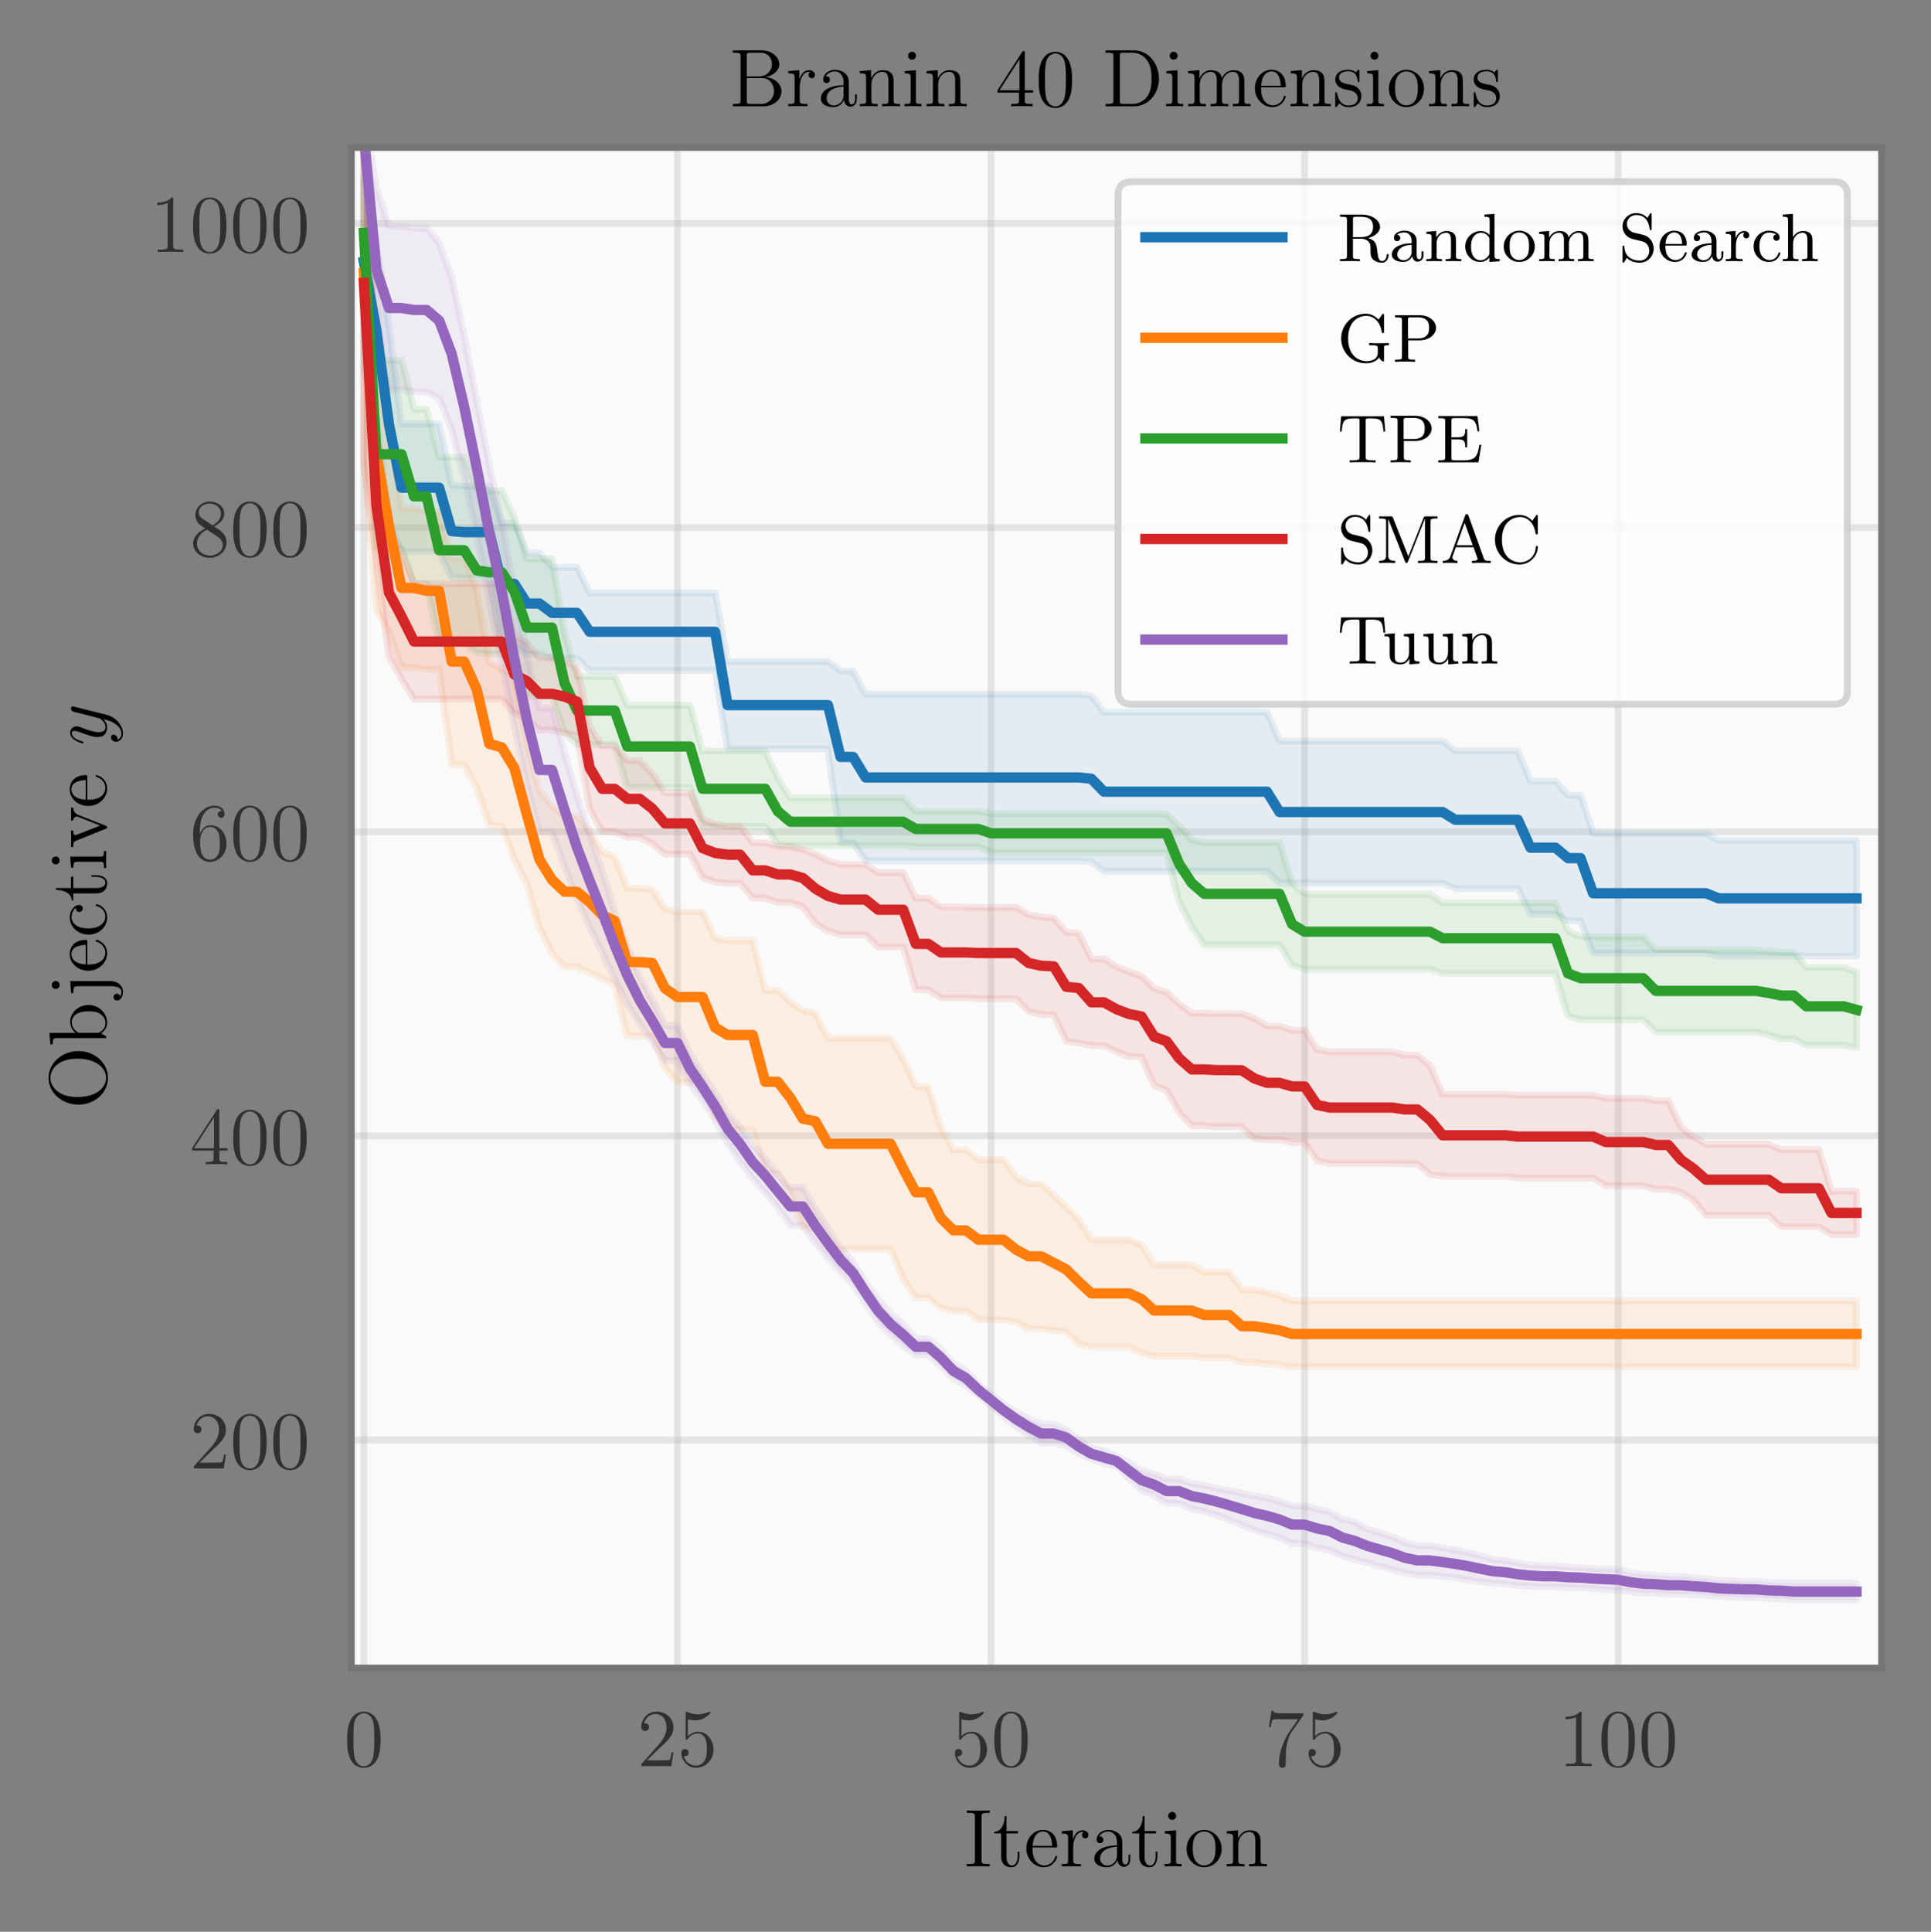 <?xml version="1.0" encoding="UTF-8" standalone="no"?>
<svg
   xmlns:dc="http://purl.org/dc/elements/1.1/"
   xmlns:cc="http://creativecommons.org/ns#"
   xmlns:rdf="http://www.w3.org/1999/02/22-rdf-syntax-ns#"
   xmlns:svg="http://www.w3.org/2000/svg"
   xmlns="http://www.w3.org/2000/svg"
   xmlns:xlink="http://www.w3.org/1999/xlink"
   xmlns:sodipodi="http://sodipodi.sourceforge.net/DTD/sodipodi-0.dtd"
   xmlns:inkscape="http://www.inkscape.org/namespaces/inkscape"
   width="281.639pt"
   height="281.716pt"
   viewBox="0 0 281.639 281.716"
   version="1.2"
   id="svg560"
   sodipodi:docname="01_branin40.svg"
   inkscape:version="0.92.2 5c3e80d, 2017-08-06">
  <rect x="0" y="0" width="281.639" height="281.716" fill="#808080" stroke="none"/>
  <sodipodi:namedview
     pagecolor="#ffffff"
     bordercolor="#666666"
     borderopacity="1"
     objecttolerance="10"
     gridtolerance="10"
     guidetolerance="10"
     inkscape:pageopacity="0"
     inkscape:pageshadow="2"
     inkscape:window-width="1920"
     inkscape:window-height="1041"
     id="namedview562"
     showgrid="false"
     inkscape:showpageshadow="false"
     inkscape:zoom="1.2565859"
     inkscape:cx="291.21408"
     inkscape:cy="186.21887"
     inkscape:window-x="0"
     inkscape:window-y="0"
     inkscape:window-maximized="0"
     inkscape:current-layer="svg560" />
  <defs
     id="defs217">
    <g
       id="g158">
      <symbol
         overflow="visible"
         id="glyph0-0">
        <path
           style="stroke:none;"
           d=""
           id="path2" />
      </symbol>
      <symbol
         overflow="visible"
         id="glyph0-1">
        <path
           style="stroke:none;"
           d="M 5.359 -3.828 C 5.359 -4.812 5.297 -5.781 4.859 -6.688 C 4.375 -7.688 3.516 -7.953 2.922 -7.953 C 2.234 -7.953 1.391 -7.609 0.938 -6.609 C 0.609 -5.859 0.484 -5.109 0.484 -3.828 C 0.484 -2.672 0.578 -1.797 1 -0.938 C 1.469 -0.031 2.297 0.25 2.922 0.25 C 3.953 0.25 4.547 -0.375 4.906 -1.062 C 5.328 -1.953 5.359 -3.125 5.359 -3.828 Z M 2.922 0.016 C 2.531 0.016 1.75 -0.203 1.531 -1.5 C 1.406 -2.219 1.406 -3.125 1.406 -3.969 C 1.406 -4.953 1.406 -5.828 1.594 -6.531 C 1.797 -7.344 2.406 -7.703 2.922 -7.703 C 3.375 -7.703 4.062 -7.438 4.297 -6.406 C 4.453 -5.719 4.453 -4.781 4.453 -3.969 C 4.453 -3.172 4.453 -2.266 4.312 -1.531 C 4.094 -0.219 3.328 0.016 2.922 0.016 Z M 2.922 0.016 "
           id="path5" />
      </symbol>
      <symbol
         overflow="visible"
         id="glyph0-2">
        <path
           style="stroke:none;"
           d="M 5.266 -2.016 L 5 -2.016 C 4.953 -1.812 4.859 -1.141 4.75 -0.953 C 4.656 -0.844 3.984 -0.844 3.625 -0.844 L 1.406 -0.844 C 1.734 -1.125 2.469 -1.891 2.766 -2.172 C 4.594 -3.844 5.266 -4.469 5.266 -5.656 C 5.266 -7.031 4.172 -7.953 2.781 -7.953 C 1.406 -7.953 0.578 -6.766 0.578 -5.734 C 0.578 -5.125 1.109 -5.125 1.141 -5.125 C 1.406 -5.125 1.703 -5.312 1.703 -5.688 C 1.703 -6.031 1.484 -6.25 1.141 -6.25 C 1.047 -6.25 1.016 -6.25 0.984 -6.234 C 1.203 -7.047 1.859 -7.609 2.625 -7.609 C 3.641 -7.609 4.266 -6.75 4.266 -5.656 C 4.266 -4.641 3.688 -3.75 3 -2.984 L 0.578 -0.281 L 0.578 0 L 4.953 0 Z M 5.266 -2.016 "
           id="path8" />
      </symbol>
      <symbol
         overflow="visible"
         id="glyph0-3">
        <path
           style="stroke:none;"
           d="M 1.531 -6.844 C 2.047 -6.688 2.469 -6.672 2.594 -6.672 C 3.938 -6.672 4.812 -7.656 4.812 -7.828 C 4.812 -7.875 4.781 -7.938 4.703 -7.938 C 4.688 -7.938 4.656 -7.938 4.547 -7.891 C 3.891 -7.609 3.312 -7.562 3 -7.562 C 2.219 -7.562 1.656 -7.812 1.422 -7.906 C 1.344 -7.938 1.312 -7.938 1.297 -7.938 C 1.203 -7.938 1.203 -7.859 1.203 -7.672 L 1.203 -4.125 C 1.203 -3.906 1.203 -3.844 1.344 -3.844 C 1.406 -3.844 1.422 -3.844 1.547 -4 C 1.875 -4.484 2.438 -4.766 3.031 -4.766 C 3.672 -4.766 3.984 -4.188 4.078 -3.984 C 4.281 -3.516 4.297 -2.922 4.297 -2.469 C 4.297 -2.016 4.297 -1.344 3.953 -0.797 C 3.688 -0.375 3.234 -0.078 2.703 -0.078 C 1.906 -0.078 1.141 -0.609 0.922 -1.484 C 0.984 -1.453 1.047 -1.453 1.109 -1.453 C 1.312 -1.453 1.641 -1.562 1.641 -1.969 C 1.641 -2.312 1.406 -2.5 1.109 -2.5 C 0.891 -2.5 0.578 -2.391 0.578 -1.922 C 0.578 -0.906 1.406 0.25 2.719 0.25 C 4.078 0.25 5.266 -0.891 5.266 -2.406 C 5.266 -3.828 4.297 -5.016 3.047 -5.016 C 2.359 -5.016 1.844 -4.703 1.531 -4.375 Z M 1.531 -6.844 "
           id="path11" />
      </symbol>
      <symbol
         overflow="visible"
         id="glyph0-4">
        <path
           style="stroke:none;"
           d="M 5.672 -7.422 L 5.672 -7.703 L 2.797 -7.703 C 1.344 -7.703 1.328 -7.859 1.281 -8.078 L 1.016 -8.078 L 0.641 -5.688 L 0.906 -5.688 C 0.938 -5.906 1.047 -6.641 1.203 -6.781 C 1.297 -6.844 2.203 -6.844 2.359 -6.844 L 4.906 -6.844 L 3.641 -5.031 C 3.312 -4.562 2.109 -2.609 2.109 -0.359 C 2.109 -0.234 2.109 0.25 2.594 0.25 C 3.094 0.25 3.094 -0.219 3.094 -0.375 L 3.094 -0.969 C 3.094 -2.75 3.375 -4.141 3.938 -4.938 Z M 5.672 -7.422 "
           id="path14" />
      </symbol>
      <symbol
         overflow="visible"
         id="glyph0-5">
        <path
           style="stroke:none;"
           d="M 3.438 -7.656 C 3.438 -7.938 3.438 -7.953 3.203 -7.953 C 2.922 -7.625 2.312 -7.188 1.094 -7.188 L 1.094 -6.844 C 1.359 -6.844 1.953 -6.844 2.625 -7.141 L 2.625 -0.922 C 2.625 -0.484 2.578 -0.344 1.531 -0.344 L 1.156 -0.344 L 1.156 0 C 1.484 -0.031 2.641 -0.031 3.031 -0.031 C 3.438 -0.031 4.578 -0.031 4.906 0 L 4.906 -0.344 L 4.531 -0.344 C 3.484 -0.344 3.438 -0.484 3.438 -0.922 Z M 3.438 -7.656 "
           id="path17" />
      </symbol>
      <symbol
         overflow="visible"
         id="glyph0-6">
        <path
           style="stroke:none;"
           d="M 2.594 -7.25 C 2.594 -7.703 2.625 -7.812 3.531 -7.812 L 3.797 -7.812 L 3.797 -8.156 C 3.5 -8.141 2.469 -8.141 2.109 -8.141 C 1.75 -8.141 0.719 -8.141 0.438 -8.156 L 0.438 -7.812 L 0.688 -7.812 C 1.594 -7.812 1.625 -7.703 1.625 -7.25 L 1.625 -0.906 C 1.625 -0.469 1.594 -0.344 0.688 -0.344 L 0.438 -0.344 L 0.438 0 C 0.719 -0.031 1.75 -0.031 2.109 -0.031 C 2.469 -0.031 3.5 -0.031 3.797 0 L 3.797 -0.344 L 3.531 -0.344 C 2.625 -0.344 2.594 -0.469 2.594 -0.906 Z M 2.594 -7.25 "
           id="path20" />
      </symbol>
      <symbol
         overflow="visible"
         id="glyph0-7">
        <path
           style="stroke:none;"
           d="M 2.016 -4.812 L 3.688 -4.812 L 3.688 -5.156 L 2.016 -5.156 L 2.016 -7.344 L 1.75 -7.344 C 1.734 -6.234 1.297 -5.078 0.219 -5.047 L 0.219 -4.812 L 1.234 -4.812 L 1.234 -1.484 C 1.234 -0.156 2.109 0.125 2.75 0.125 C 3.5 0.125 3.891 -0.625 3.891 -1.484 L 3.891 -2.156 L 3.641 -2.156 L 3.641 -1.5 C 3.641 -0.641 3.281 -0.141 2.828 -0.141 C 2.016 -0.141 2.016 -1.25 2.016 -1.453 Z M 2.016 -4.812 "
           id="path23" />
      </symbol>
      <symbol
         overflow="visible"
         id="glyph0-8">
        <path
           style="stroke:none;"
           d="M 4.578 -2.766 C 4.844 -2.766 4.859 -2.766 4.859 -3 C 4.859 -4.203 4.219 -5.328 2.766 -5.328 C 1.406 -5.328 0.359 -4.094 0.359 -2.625 C 0.359 -1.047 1.578 0.125 2.906 0.125 C 4.328 0.125 4.859 -1.172 4.859 -1.422 C 4.859 -1.5 4.812 -1.547 4.734 -1.547 C 4.641 -1.547 4.609 -1.484 4.594 -1.422 C 4.281 -0.422 3.484 -0.141 2.969 -0.141 C 2.469 -0.141 1.266 -0.484 1.266 -2.547 L 1.266 -2.766 Z M 1.281 -3 C 1.375 -4.875 2.422 -5.094 2.766 -5.094 C 4.047 -5.094 4.109 -3.406 4.125 -3 Z M 1.281 -3 "
           id="path26" />
      </symbol>
      <symbol
         overflow="visible"
         id="glyph0-9">
        <path
           style="stroke:none;"
           d="M 2 -2.781 C 2 -3.938 2.469 -5.031 3.391 -5.031 C 3.484 -5.031 3.516 -5.031 3.562 -5.016 C 3.469 -4.969 3.281 -4.906 3.281 -4.578 C 3.281 -4.234 3.547 -4.094 3.734 -4.094 C 3.984 -4.094 4.219 -4.25 4.219 -4.578 C 4.219 -4.938 3.891 -5.266 3.375 -5.266 C 2.359 -5.266 2.016 -4.172 1.953 -3.938 L 1.938 -3.938 L 1.938 -5.266 L 0.328 -5.141 L 0.328 -4.797 C 1.141 -4.797 1.25 -4.703 1.25 -4.125 L 1.25 -0.891 C 1.25 -0.344 1.109 -0.344 0.328 -0.344 L 0.328 0 C 0.672 -0.031 1.328 -0.031 1.688 -0.031 C 2.016 -0.031 2.859 -0.031 3.125 0 L 3.125 -0.344 L 2.891 -0.344 C 2.016 -0.344 2 -0.484 2 -0.906 Z M 2 -2.781 "
           id="path29" />
      </symbol>
      <symbol
         overflow="visible"
         id="glyph0-10">
        <path
           style="stroke:none;"
           d="M 4.609 -3.188 C 4.609 -3.844 4.609 -4.312 4.094 -4.781 C 3.672 -5.156 3.125 -5.328 2.609 -5.328 C 1.625 -5.328 0.875 -4.688 0.875 -3.906 C 0.875 -3.562 1.094 -3.391 1.375 -3.391 C 1.656 -3.391 1.859 -3.594 1.859 -3.891 C 1.859 -4.375 1.438 -4.375 1.25 -4.375 C 1.531 -4.875 2.109 -5.094 2.578 -5.094 C 3.125 -5.094 3.844 -4.641 3.844 -3.562 L 3.844 -3.078 C 1.438 -3.047 0.531 -2.047 0.531 -1.125 C 0.531 -0.172 1.625 0.125 2.359 0.125 C 3.141 0.125 3.688 -0.359 3.906 -0.938 C 3.953 -0.375 4.328 0.062 4.844 0.062 C 5.094 0.062 5.781 -0.109 5.781 -1.062 L 5.781 -1.734 L 5.516 -1.734 L 5.516 -1.062 C 5.516 -0.375 5.234 -0.281 5.062 -0.281 C 4.609 -0.281 4.609 -0.922 4.609 -1.094 Z M 3.844 -1.688 C 3.844 -0.516 2.969 -0.125 2.453 -0.125 C 1.859 -0.125 1.375 -0.547 1.375 -1.125 C 1.375 -2.703 3.406 -2.844 3.844 -2.875 Z M 3.844 -1.688 "
           id="path32" />
      </symbol>
      <symbol
         overflow="visible"
         id="glyph0-11">
        <path
           style="stroke:none;"
           d="M 2.078 -7.359 C 2.078 -7.672 1.828 -7.953 1.5 -7.953 C 1.188 -7.953 0.922 -7.703 0.922 -7.375 C 0.922 -7.016 1.203 -6.797 1.5 -6.797 C 1.859 -6.797 2.078 -7.094 2.078 -7.359 Z M 0.438 -5.141 L 0.438 -4.797 C 1.188 -4.797 1.297 -4.719 1.297 -4.141 L 1.297 -0.891 C 1.297 -0.344 1.172 -0.344 0.391 -0.344 L 0.391 0 C 0.734 -0.031 1.297 -0.031 1.656 -0.031 C 1.781 -0.031 2.469 -0.031 2.875 0 L 2.875 -0.344 C 2.109 -0.344 2.062 -0.406 2.062 -0.875 L 2.062 -5.266 Z M 0.438 -5.141 "
           id="path35" />
      </symbol>
      <symbol
         overflow="visible"
         id="glyph0-12">
        <path
           style="stroke:none;"
           d="M 5.484 -2.562 C 5.484 -4.094 4.312 -5.328 2.922 -5.328 C 1.5 -5.328 0.359 -4.062 0.359 -2.562 C 0.359 -1.031 1.547 0.125 2.922 0.125 C 4.328 0.125 5.484 -1.047 5.484 -2.562 Z M 2.922 -0.141 C 2.484 -0.141 1.953 -0.328 1.609 -0.922 C 1.281 -1.453 1.266 -2.156 1.266 -2.672 C 1.266 -3.125 1.266 -3.844 1.641 -4.391 C 1.969 -4.906 2.5 -5.094 2.922 -5.094 C 3.375 -5.094 3.891 -4.875 4.203 -4.406 C 4.578 -3.859 4.578 -3.109 4.578 -2.672 C 4.578 -2.25 4.578 -1.5 4.266 -0.938 C 3.938 -0.375 3.375 -0.141 2.922 -0.141 Z M 2.922 -0.141 "
           id="path38" />
      </symbol>
      <symbol
         overflow="visible"
         id="glyph0-13">
        <path
           style="stroke:none;"
           d="M 5.312 -2.906 C 5.312 -4.016 5.312 -4.344 5.047 -4.734 C 4.703 -5.203 4.141 -5.266 3.734 -5.266 C 2.562 -5.266 2.109 -4.281 2.016 -4.047 L 2.016 -5.266 L 0.375 -5.141 L 0.375 -4.797 C 1.188 -4.797 1.297 -4.703 1.297 -4.125 L 1.297 -0.891 C 1.297 -0.344 1.156 -0.344 0.375 -0.344 L 0.375 0 C 0.688 -0.031 1.344 -0.031 1.672 -0.031 C 2.016 -0.031 2.672 -0.031 2.969 0 L 2.969 -0.344 C 2.219 -0.344 2.062 -0.344 2.062 -0.891 L 2.062 -3.109 C 2.062 -4.359 2.891 -5.031 3.641 -5.031 C 4.375 -5.031 4.547 -4.422 4.547 -3.688 L 4.547 -0.891 C 4.547 -0.344 4.406 -0.344 3.641 -0.344 L 3.641 0 C 3.938 -0.031 4.594 -0.031 4.922 -0.031 C 5.266 -0.031 5.922 -0.031 6.234 0 L 6.234 -0.344 C 5.625 -0.344 5.328 -0.344 5.312 -0.703 Z M 5.312 -2.906 "
           id="path41" />
      </symbol>
      <symbol
         overflow="visible"
         id="glyph0-14">
        <path
           style="stroke:none;"
           d="M 4.312 -7.781 C 4.312 -8.016 4.312 -8.062 4.141 -8.062 C 4.047 -8.062 4.016 -8.062 3.922 -7.922 L 0.328 -2.344 L 0.328 -2 L 3.469 -2 L 3.469 -0.906 C 3.469 -0.469 3.438 -0.344 2.562 -0.344 L 2.328 -0.344 L 2.328 0 C 2.609 -0.031 3.547 -0.031 3.891 -0.031 C 4.219 -0.031 5.172 -0.031 5.453 0 L 5.453 -0.344 L 5.219 -0.344 C 4.344 -0.344 4.312 -0.469 4.312 -0.906 L 4.312 -2 L 5.516 -2 L 5.516 -2.344 L 4.312 -2.344 Z M 3.531 -6.844 L 3.531 -2.344 L 0.625 -2.344 Z M 3.531 -6.844 "
           id="path44" />
      </symbol>
      <symbol
         overflow="visible"
         id="glyph0-15">
        <path
           style="stroke:none;"
           d="M 1.469 -4.156 C 1.469 -7.188 2.938 -7.656 3.578 -7.656 C 4.016 -7.656 4.453 -7.531 4.672 -7.172 C 4.531 -7.172 4.078 -7.172 4.078 -6.688 C 4.078 -6.422 4.25 -6.188 4.562 -6.188 C 4.859 -6.188 5.062 -6.375 5.062 -6.719 C 5.062 -7.344 4.609 -7.953 3.578 -7.953 C 2.062 -7.953 0.484 -6.406 0.484 -3.781 C 0.484 -0.484 1.922 0.25 2.938 0.25 C 4.25 0.25 5.359 -0.891 5.359 -2.438 C 5.359 -4.031 4.25 -5.094 3.047 -5.094 C 1.984 -5.094 1.594 -4.172 1.469 -3.844 Z M 2.938 -0.078 C 2.188 -0.078 1.828 -0.734 1.719 -0.984 C 1.609 -1.297 1.5 -1.891 1.5 -2.719 C 1.5 -3.672 1.922 -4.859 3 -4.859 C 3.656 -4.859 4 -4.406 4.188 -4 C 4.375 -3.562 4.375 -2.969 4.375 -2.453 C 4.375 -1.844 4.375 -1.297 4.141 -0.844 C 3.844 -0.281 3.422 -0.078 2.938 -0.078 Z M 2.938 -0.078 "
           id="path47" />
      </symbol>
      <symbol
         overflow="visible"
         id="glyph0-16">
        <path
           style="stroke:none;"
           d="M 3.562 -4.312 C 4.156 -4.641 5.031 -5.188 5.031 -6.188 C 5.031 -7.234 4.031 -7.953 2.922 -7.953 C 1.75 -7.953 0.812 -7.078 0.812 -5.984 C 0.812 -5.578 0.938 -5.172 1.266 -4.766 C 1.406 -4.609 1.406 -4.609 2.25 -4.016 C 1.094 -3.484 0.484 -2.672 0.484 -1.812 C 0.484 -0.531 1.703 0.25 2.922 0.25 C 4.25 0.25 5.359 -0.734 5.359 -1.984 C 5.359 -3.203 4.5 -3.734 3.562 -4.312 Z M 1.938 -5.391 C 1.781 -5.5 1.297 -5.812 1.297 -6.391 C 1.297 -7.172 2.109 -7.656 2.922 -7.656 C 3.781 -7.656 4.547 -7.047 4.547 -6.188 C 4.547 -5.453 4.016 -4.859 3.328 -4.484 Z M 2.5 -3.844 L 3.938 -2.906 C 4.25 -2.703 4.812 -2.328 4.812 -1.609 C 4.812 -0.688 3.891 -0.078 2.922 -0.078 C 1.906 -0.078 1.047 -0.812 1.047 -1.812 C 1.047 -2.734 1.719 -3.484 2.5 -3.844 Z M 2.5 -3.844 "
           id="path50" />
      </symbol>
      <symbol
         overflow="visible"
         id="glyph0-17">
        <path
           style="stroke:none;"
           d="M 0.516 -8.156 L 0.516 -7.812 L 0.75 -7.812 C 1.609 -7.812 1.656 -7.703 1.656 -7.25 L 1.656 -0.906 C 1.656 -0.469 1.609 -0.344 0.75 -0.344 L 0.516 -0.344 L 0.516 0 L 5.016 0 C 6.547 0 7.625 -1.047 7.625 -2.188 C 7.625 -3.156 6.75 -4.109 5.328 -4.266 C 6.469 -4.484 7.297 -5.25 7.297 -6.141 C 7.297 -7.172 6.25 -8.156 4.688 -8.156 Z M 2.562 -4.359 L 2.562 -7.344 C 2.562 -7.734 2.578 -7.812 3.109 -7.812 L 4.609 -7.812 C 5.812 -7.812 6.234 -6.797 6.234 -6.141 C 6.234 -5.359 5.625 -4.359 4.297 -4.359 Z M 3.109 -0.344 C 2.578 -0.344 2.562 -0.438 2.562 -0.828 L 2.562 -4.125 L 4.797 -4.125 C 5.938 -4.125 6.531 -3.125 6.531 -2.203 C 6.531 -1.234 5.812 -0.344 4.641 -0.344 Z M 3.109 -0.344 "
           id="path53" />
      </symbol>
      <symbol
         overflow="visible"
         id="glyph0-18">
        <path
           style="stroke:none;"
           d="M 0.5 -8.156 L 0.5 -7.812 L 0.734 -7.812 C 1.609 -7.812 1.641 -7.703 1.641 -7.25 L 1.641 -0.906 C 1.641 -0.469 1.609 -0.344 0.734 -0.344 L 0.5 -0.344 L 0.5 0 L 4.688 0 C 6.688 0 8.281 -1.797 8.281 -4 C 8.281 -6.312 6.672 -8.156 4.688 -8.156 Z M 3.125 -0.344 C 2.609 -0.344 2.578 -0.438 2.578 -0.828 L 2.578 -7.344 C 2.578 -7.734 2.609 -7.812 3.125 -7.812 L 4.391 -7.812 C 5.375 -7.812 6.172 -7.344 6.656 -6.547 C 7.203 -5.703 7.203 -4.5 7.203 -4.016 C 7.203 -3.344 7.188 -2.219 6.5 -1.344 C 6.109 -0.844 5.391 -0.344 4.391 -0.344 Z M 3.125 -0.344 "
           id="path56" />
      </symbol>
      <symbol
         overflow="visible"
         id="glyph0-19">
        <path
           style="stroke:none;"
           d="M 8.578 -2.906 C 8.578 -4.016 8.578 -4.344 8.297 -4.734 C 7.953 -5.203 7.391 -5.266 6.984 -5.266 C 5.984 -5.266 5.484 -4.547 5.297 -4.094 C 5.125 -5.016 4.484 -5.266 3.734 -5.266 C 2.562 -5.266 2.109 -4.281 2.016 -4.047 L 2.016 -5.266 L 0.375 -5.141 L 0.375 -4.797 C 1.188 -4.797 1.297 -4.703 1.297 -4.125 L 1.297 -0.891 C 1.297 -0.344 1.156 -0.344 0.375 -0.344 L 0.375 0 C 0.688 -0.031 1.344 -0.031 1.672 -0.031 C 2.016 -0.031 2.672 -0.031 2.969 0 L 2.969 -0.344 C 2.219 -0.344 2.062 -0.344 2.062 -0.891 L 2.062 -3.109 C 2.062 -4.359 2.891 -5.031 3.641 -5.031 C 4.375 -5.031 4.547 -4.422 4.547 -3.688 L 4.547 -0.891 C 4.547 -0.344 4.406 -0.344 3.641 -0.344 L 3.641 0 C 3.938 -0.031 4.594 -0.031 4.922 -0.031 C 5.266 -0.031 5.922 -0.031 6.234 0 L 6.234 -0.344 C 5.469 -0.344 5.312 -0.344 5.312 -0.891 L 5.312 -3.109 C 5.312 -4.359 6.141 -5.031 6.891 -5.031 C 7.625 -5.031 7.797 -4.422 7.797 -3.688 L 7.797 -0.891 C 7.797 -0.344 7.656 -0.344 6.891 -0.344 L 6.891 0 C 7.203 -0.031 7.844 -0.031 8.172 -0.031 C 8.516 -0.031 9.172 -0.031 9.484 0 L 9.484 -0.344 C 8.875 -0.344 8.578 -0.344 8.578 -0.703 Z M 8.578 -2.906 "
           id="path59" />
      </symbol>
      <symbol
         overflow="visible"
         id="glyph0-20">
        <path
           style="stroke:none;"
           d="M 3.922 -5.062 C 3.922 -5.266 3.922 -5.328 3.797 -5.328 C 3.703 -5.328 3.484 -5.062 3.391 -4.953 C 3.031 -5.266 2.656 -5.328 2.266 -5.328 C 0.828 -5.328 0.391 -4.547 0.391 -3.891 C 0.391 -3.75 0.391 -3.328 0.844 -2.922 C 1.234 -2.578 1.641 -2.5 2.188 -2.391 C 2.844 -2.266 3 -2.219 3.297 -1.984 C 3.516 -1.812 3.672 -1.547 3.672 -1.203 C 3.672 -0.688 3.375 -0.125 2.312 -0.125 C 1.531 -0.125 0.953 -0.578 0.688 -1.766 C 0.641 -1.984 0.641 -2 0.641 -2.016 C 0.609 -2.062 0.562 -2.062 0.531 -2.062 C 0.391 -2.062 0.391 -2 0.391 -1.781 L 0.391 -0.156 C 0.391 0.062 0.391 0.125 0.516 0.125 C 0.578 0.125 0.578 0.109 0.781 -0.141 C 0.844 -0.234 0.844 -0.25 1.031 -0.438 C 1.484 0.125 2.125 0.125 2.328 0.125 C 3.578 0.125 4.203 -0.578 4.203 -1.516 C 4.203 -2.156 3.812 -2.547 3.703 -2.656 C 3.281 -3.031 2.953 -3.094 2.156 -3.234 C 1.812 -3.312 0.938 -3.484 0.938 -4.203 C 0.938 -4.562 1.188 -5.109 2.266 -5.109 C 3.562 -5.109 3.641 -4 3.656 -3.641 C 3.672 -3.531 3.75 -3.531 3.797 -3.531 C 3.922 -3.531 3.922 -3.594 3.922 -3.812 Z M 3.922 -5.062 "
           id="path62" />
      </symbol>
      <symbol
         overflow="visible"
         id="glyph1-0">
        <path
           style="stroke:none;"
           d=""
           id="path65" />
      </symbol>
      <symbol
         overflow="visible"
         id="glyph1-1">
        <path
           style="stroke:none;"
           d="M -4.047 -8.453 C -6.531 -8.453 -8.422 -6.641 -8.422 -4.547 C -8.422 -2.422 -6.5 -0.641 -4.047 -0.641 C -1.625 -0.641 0.25 -2.453 0.25 -4.547 C 0.25 -6.688 -1.656 -8.453 -4.047 -8.453 Z M -0.031 -4.547 C -0.031 -3.328 -1.172 -1.75 -4.234 -1.75 C -7.156 -1.75 -8.156 -3.422 -8.156 -4.547 C -8.156 -5.719 -7.125 -7.344 -4.234 -7.344 C -1.125 -7.344 -0.031 -5.719 -0.031 -4.547 Z M -0.031 -4.547 "
           id="path68" />
      </symbol>
      <symbol
         overflow="visible"
         id="glyph1-2">
        <path
           style="stroke:none;"
           d="M -8.297 -2 L -8.156 -0.328 L -7.812 -0.328 C -7.812 -1.141 -7.734 -1.25 -7.141 -1.25 L 0 -1.25 L 0 -1.5 C -0.094 -1.547 -0.688 -1.891 -0.781 -1.938 C -0.328 -2.219 0.125 -2.719 0.125 -3.484 C 0.125 -4.859 -1.047 -6.078 -2.578 -6.078 C -4.094 -6.078 -5.266 -4.953 -5.266 -3.625 C -5.266 -2.969 -4.969 -2.406 -4.469 -2 Z M -3.828 -2.016 C -4.047 -2.016 -4.062 -2.016 -4.25 -2.156 C -4.688 -2.438 -5.031 -2.969 -5.031 -3.547 C -5.031 -3.906 -4.891 -5.156 -2.594 -5.156 C -1.797 -5.156 -1.297 -5.047 -0.859 -4.75 C -0.484 -4.516 -0.125 -4.047 -0.125 -3.438 C -0.125 -2.797 -0.531 -2.375 -0.859 -2.172 C -1.109 -2.016 -1.156 -2.016 -1.359 -2.016 Z M -3.828 -2.016 "
           id="path71" />
      </symbol>
      <symbol
         overflow="visible"
         id="glyph1-3">
        <path
           style="stroke:none;"
           d="M -7.359 -2.422 C -7.719 -2.422 -7.953 -2.141 -7.953 -1.859 C -7.953 -1.516 -7.688 -1.266 -7.359 -1.266 C -7.047 -1.266 -6.797 -1.531 -6.797 -1.844 C -6.797 -2.203 -7.078 -2.422 -7.359 -2.422 Z M -5.141 -0.672 L -4.797 -0.672 C -4.797 -1.562 -4.703 -1.672 -4.125 -1.672 L 0.656 -1.672 C 1.312 -1.672 2.203 -1.547 2.203 -0.844 C 2.203 -0.828 2.203 -0.453 2.031 -0.172 C 1.969 -0.484 1.75 -0.578 1.547 -0.578 C 1.266 -0.578 1.047 -0.375 1.047 -0.094 C 1.047 0.203 1.266 0.406 1.547 0.406 C 2.125 0.406 2.438 -0.234 2.438 -0.859 C 2.438 -1.719 1.703 -2.422 0.609 -2.422 L -5.266 -2.422 Z M -5.141 -0.672 "
           id="path74" />
      </symbol>
      <symbol
         overflow="visible"
         id="glyph1-4">
        <path
           style="stroke:none;"
           d="M -2.766 -4.578 C -2.766 -4.844 -2.766 -4.859 -3 -4.859 C -4.203 -4.859 -5.328 -4.219 -5.328 -2.766 C -5.328 -1.406 -4.094 -0.359 -2.625 -0.359 C -1.047 -0.359 0.125 -1.578 0.125 -2.906 C 0.125 -4.328 -1.172 -4.859 -1.422 -4.859 C -1.5 -4.859 -1.547 -4.812 -1.547 -4.734 C -1.547 -4.641 -1.484 -4.609 -1.422 -4.594 C -0.422 -4.281 -0.141 -3.484 -0.141 -2.969 C -0.141 -2.469 -0.484 -1.266 -2.547 -1.266 L -2.766 -1.266 Z M -3 -1.281 C -4.875 -1.375 -5.094 -2.422 -5.094 -2.766 C -5.094 -4.047 -3.406 -4.109 -3 -4.125 Z M -3 -1.281 "
           id="path77" />
      </symbol>
      <symbol
         overflow="visible"
         id="glyph1-5">
        <path
           style="stroke:none;"
           d="M -4.422 -4.328 C -4.422 -4.188 -4.422 -3.734 -3.938 -3.734 C -3.641 -3.734 -3.438 -3.938 -3.438 -4.234 C -3.438 -4.5 -3.609 -4.734 -3.953 -4.734 C -4.75 -4.734 -5.328 -3.891 -5.328 -2.922 C -5.328 -1.531 -4.094 -0.422 -2.578 -0.422 C -1.047 -0.422 0.125 -1.562 0.125 -2.922 C 0.125 -4.5 -1.312 -4.859 -1.422 -4.859 C -1.531 -4.859 -1.531 -4.766 -1.531 -4.734 C -1.531 -4.625 -1.5 -4.609 -1.344 -4.578 C -0.5 -4.312 -0.141 -3.672 -0.141 -3.031 C -0.141 -2.297 -0.781 -1.328 -2.594 -1.328 C -4.578 -1.328 -5.062 -2.344 -5.062 -2.938 C -5.062 -3.391 -4.891 -4.047 -4.422 -4.328 Z M -4.422 -4.328 "
           id="path80" />
      </symbol>
      <symbol
         overflow="visible"
         id="glyph1-6">
        <path
           style="stroke:none;"
           d="M -4.812 -2.016 L -4.812 -3.688 L -5.156 -3.688 L -5.156 -2.016 L -7.344 -2.016 L -7.344 -1.75 C -6.234 -1.734 -5.078 -1.297 -5.047 -0.219 L -4.812 -0.219 L -4.812 -1.234 L -1.484 -1.234 C -0.156 -1.234 0.125 -2.109 0.125 -2.75 C 0.125 -3.5 -0.625 -3.891 -1.484 -3.891 L -2.156 -3.891 L -2.156 -3.641 L -1.5 -3.641 C -0.641 -3.641 -0.141 -3.281 -0.141 -2.828 C -0.141 -2.016 -1.25 -2.016 -1.453 -2.016 Z M -4.812 -2.016 "
           id="path83" />
      </symbol>
      <symbol
         overflow="visible"
         id="glyph1-7">
        <path
           style="stroke:none;"
           d="M -7.359 -2.078 C -7.672 -2.078 -7.953 -1.828 -7.953 -1.5 C -7.953 -1.188 -7.703 -0.922 -7.375 -0.922 C -7.016 -0.922 -6.797 -1.203 -6.797 -1.5 C -6.797 -1.859 -7.094 -2.078 -7.359 -2.078 Z M -5.141 -0.438 L -4.797 -0.438 C -4.797 -1.188 -4.719 -1.297 -4.141 -1.297 L -0.891 -1.297 C -0.344 -1.297 -0.344 -1.172 -0.344 -0.391 L 0 -0.391 C -0.031 -0.734 -0.031 -1.297 -0.031 -1.656 C -0.031 -1.781 -0.031 -2.469 0 -2.875 L -0.344 -2.875 C -0.344 -2.109 -0.406 -2.062 -0.875 -2.062 L -5.266 -2.062 Z M -5.141 -0.438 "
           id="path86" />
      </symbol>
      <symbol
         overflow="visible"
         id="glyph1-8">
        <path
           style="stroke:none;"
           d="M -4.016 -4.875 C -4.281 -4.984 -4.797 -5.188 -4.812 -5.953 L -5.156 -5.953 C -5.125 -5.609 -5.125 -5.438 -5.125 -5.062 C -5.125 -4.812 -5.125 -4.641 -5.156 -4.094 L -4.812 -4.094 C -4.781 -4.594 -4.422 -4.656 -4.297 -4.656 C -4.188 -4.656 -4.125 -4.625 -3.984 -4.562 L -0.891 -3.344 L -4.266 -2.016 C -4.438 -1.953 -4.438 -1.938 -4.5 -1.938 C -4.812 -1.938 -4.812 -2.391 -4.812 -2.609 L -5.156 -2.609 C -5.125 -2.312 -5.125 -1.688 -5.125 -1.359 C -5.125 -0.969 -5.125 -0.938 -5.156 -0.219 L -4.812 -0.219 C -4.812 -0.891 -4.75 -1 -4.391 -1.141 L -0.109 -2.859 C 0.062 -2.922 0.125 -2.938 0.125 -3.078 C 0.125 -3.172 0.094 -3.234 -0.109 -3.328 Z M -4.016 -4.875 "
           id="path89" />
      </symbol>
      <symbol
         overflow="visible"
         id="glyph2-0">
        <path
           style="stroke:none;"
           d=""
           id="path92" />
      </symbol>
      <symbol
         overflow="visible"
         id="glyph2-1">
        <path
           style="stroke:none;"
           d="M 1.344 -3.141 C 1.797 -2.828 2.203 -2.359 2.203 -1.766 C 2.203 -1.625 2.172 -1.047 1.625 -0.875 C 1.641 -0.906 1.641 -0.969 1.641 -0.984 C 1.641 -1.344 1.328 -1.594 1.047 -1.594 C 0.781 -1.594 0.688 -1.359 0.688 -1.188 C 0.688 -0.984 0.828 -0.578 1.406 -0.578 C 2.016 -0.578 2.438 -1.094 2.438 -1.766 C 2.438 -2.969 1.344 -4.172 0.016 -4.5 L -4.656 -5.672 C -4.703 -5.688 -4.781 -5.719 -4.859 -5.719 C -5.031 -5.719 -5.156 -5.562 -5.156 -5.391 C -5.156 -5.281 -5.109 -5.031 -4.75 -4.938 L -1.234 -4.047 C -1.016 -4 -0.984 -4 -0.859 -3.891 C -0.531 -3.656 -0.125 -3.266 -0.125 -2.688 C -0.125 -2.016 -0.781 -1.953 -1.094 -1.953 C -1.781 -1.953 -2.703 -2.281 -3.562 -2.609 C -3.906 -2.734 -4.078 -2.812 -4.312 -2.812 C -4.812 -2.812 -5.266 -2.453 -5.266 -1.859 C -5.266 -0.766 -3.531 -0.328 -3.438 -0.328 C -3.391 -0.328 -3.328 -0.375 -3.328 -0.453 C -3.328 -0.562 -3.375 -0.578 -3.547 -0.625 C -4.547 -0.906 -5.031 -1.359 -5.031 -1.828 C -5.031 -1.938 -5.031 -2.141 -4.641 -2.141 C -4.328 -2.141 -3.984 -2.016 -3.531 -1.828 C -1.953 -1.25 -1.562 -1.25 -1.281 -1.25 C -0.141 -1.25 0.125 -2.062 0.125 -2.656 C 0.125 -3 0.016 -3.438 -0.438 -3.844 L -0.422 -3.859 C 0.281 -3.688 0.75 -3.562 1.344 -3.141 Z M 1.344 -3.141 "
           id="path95" />
      </symbol>
      <symbol
         overflow="visible"
         id="glyph3-0">
        <path
           style="stroke:none;"
           d=""
           id="path98" />
      </symbol>
      <symbol
         overflow="visible"
         id="glyph3-1">
        <path
           style="stroke:none;"
           d="M 2.281 -3.516 L 2.281 -6.078 C 2.281 -6.344 2.297 -6.422 2.484 -6.469 C 2.578 -6.484 2.891 -6.484 3.109 -6.484 C 3.969 -6.484 5.219 -6.484 5.219 -5 C 5.219 -4.156 4.781 -3.516 3.438 -3.516 Z M 4.516 -3.375 C 5.469 -3.641 6.234 -4.234 6.234 -5 C 6.234 -5.984 5.031 -6.797 3.578 -6.797 L 0.391 -6.797 L 0.391 -6.484 L 0.625 -6.484 C 1.391 -6.484 1.406 -6.375 1.406 -6.016 L 1.406 -0.781 C 1.406 -0.422 1.391 -0.312 0.625 -0.312 L 0.391 -0.312 L 0.391 0 C 0.859 -0.031 1.359 -0.031 1.844 -0.031 C 2.312 -0.031 2.812 -0.031 3.297 0 L 3.297 -0.312 L 3.062 -0.312 C 2.297 -0.312 2.281 -0.422 2.281 -0.781 L 2.281 -3.281 L 3.469 -3.281 C 4.188 -3.281 4.516 -2.891 4.547 -2.859 C 4.844 -2.484 4.844 -2.344 4.844 -1.625 C 4.844 -0.969 4.844 -0.531 5.328 -0.156 C 5.797 0.219 6.391 0.219 6.5 0.219 C 7.328 0.219 7.484 -0.641 7.484 -0.891 C 7.484 -0.953 7.484 -1.062 7.344 -1.062 C 7.219 -1.062 7.219 -0.969 7.203 -0.891 C 7.156 -0.266 6.844 -0.031 6.547 -0.031 C 6.219 -0.031 6.109 -0.234 6.031 -0.391 C 5.938 -0.609 5.859 -1.297 5.797 -1.734 C 5.719 -2.359 5.625 -3.031 4.516 -3.375 Z M 4.516 -3.375 "
           id="path101" />
      </symbol>
      <symbol
         overflow="visible"
         id="glyph3-2">
        <path
           style="stroke:none;"
           d="M 3.406 -0.719 C 3.453 -0.297 3.75 0.062 4.172 0.062 C 4.422 0.062 5.047 -0.094 5.047 -0.891 L 5.047 -1.438 L 4.766 -1.438 L 4.766 -0.891 C 4.766 -0.781 4.766 -0.281 4.406 -0.281 C 4.047 -0.281 4.047 -0.766 4.047 -0.922 L 4.047 -2.672 C 4.047 -3.234 4.047 -3.578 3.609 -3.984 C 3.234 -4.312 2.75 -4.453 2.266 -4.453 C 1.422 -4.453 0.734 -4.047 0.734 -3.406 C 0.734 -3.094 0.938 -2.922 1.188 -2.922 C 1.469 -2.922 1.656 -3.125 1.656 -3.391 C 1.656 -3.812 1.219 -3.859 1.203 -3.859 C 1.469 -4.125 1.953 -4.203 2.234 -4.203 C 2.75 -4.203 3.312 -3.828 3.312 -2.953 L 3.312 -2.625 C 2.781 -2.609 2.031 -2.562 1.359 -2.234 C 0.641 -1.891 0.422 -1.375 0.422 -0.969 C 0.422 -0.156 1.391 0.109 2.062 0.109 C 2.891 0.109 3.266 -0.438 3.406 -0.719 Z M 3.312 -1.406 C 3.312 -0.438 2.562 -0.141 2.125 -0.141 C 1.656 -0.141 1.219 -0.484 1.219 -0.969 C 1.219 -1.625 1.797 -2.328 3.312 -2.391 Z M 3.312 -1.406 "
           id="path104" />
      </symbol>
      <symbol
         overflow="visible"
         id="glyph3-3">
        <path
           style="stroke:none;"
           d="M 1.844 -2.578 C 1.844 -3.641 2.594 -4.156 3.219 -4.156 C 3.812 -4.156 3.938 -3.656 3.938 -3.062 L 3.938 -0.766 C 3.938 -0.312 3.828 -0.312 3.172 -0.312 L 3.172 0 C 3.641 -0.016 3.828 -0.031 4.312 -0.031 C 4.781 -0.031 4.922 -0.016 5.438 0 L 5.438 -0.312 C 4.938 -0.312 4.688 -0.312 4.672 -0.609 L 4.672 -2.531 C 4.672 -3.359 4.672 -3.641 4.406 -3.984 C 4.172 -4.266 3.797 -4.406 3.297 -4.406 C 2.375 -4.406 1.938 -3.719 1.797 -3.438 L 1.797 -4.406 L 0.344 -4.297 L 0.344 -3.984 C 1.031 -3.984 1.109 -3.906 1.109 -3.422 L 1.109 -0.766 C 1.109 -0.312 1 -0.312 0.344 -0.312 L 0.344 0 C 0.812 -0.016 1 -0.031 1.484 -0.031 C 1.953 -0.031 2.094 -0.016 2.625 0 L 2.625 -0.312 C 1.953 -0.312 1.844 -0.312 1.844 -0.766 Z M 1.844 -2.578 "
           id="path107" />
      </symbol>
      <symbol
         overflow="visible"
         id="glyph3-4">
        <path
           style="stroke:none;"
           d="M 3.875 -1.188 C 3.875 -1.016 3.875 -0.984 3.719 -0.781 C 3.406 -0.328 2.953 -0.141 2.562 -0.141 C 2.125 -0.141 1.734 -0.375 1.469 -0.797 C 1.219 -1.219 1.188 -1.812 1.188 -2.125 C 1.188 -2.594 1.25 -3.125 1.516 -3.516 C 1.734 -3.844 2.141 -4.156 2.672 -4.156 C 3.078 -4.156 3.484 -3.938 3.75 -3.562 C 3.875 -3.406 3.875 -3.391 3.875 -3.203 Z M 3.906 -3.812 C 3.859 -3.875 3.406 -4.406 2.625 -4.406 C 1.406 -4.406 0.344 -3.422 0.344 -2.141 C 0.344 -0.891 1.328 0.109 2.516 0.109 C 3.25 0.109 3.688 -0.312 3.875 -0.531 L 3.875 0.109 L 5.375 0 L 5.375 -0.312 C 4.703 -0.312 4.609 -0.375 4.609 -0.859 L 4.609 -6.906 L 3.141 -6.797 L 3.141 -6.484 C 3.812 -6.484 3.906 -6.422 3.906 -5.938 Z M 3.906 -3.812 "
           id="path110" />
      </symbol>
      <symbol
         overflow="visible"
         id="glyph3-5">
        <path
           style="stroke:none;"
           d="M 4.812 -2.125 C 4.812 -3.422 3.781 -4.453 2.562 -4.453 C 1.297 -4.453 0.281 -3.391 0.281 -2.125 C 0.281 -0.875 1.328 0.109 2.547 0.109 C 3.812 0.109 4.812 -0.891 4.812 -2.125 Z M 2.562 -0.172 C 2.062 -0.172 1.641 -0.422 1.406 -0.812 C 1.156 -1.219 1.141 -1.75 1.141 -2.203 C 1.141 -2.578 1.141 -3.141 1.391 -3.547 C 1.688 -4.062 2.188 -4.203 2.547 -4.203 C 3.109 -4.203 3.516 -3.891 3.719 -3.547 C 3.953 -3.141 3.969 -2.625 3.969 -2.203 C 3.969 -1.844 3.969 -1.266 3.719 -0.828 C 3.438 -0.375 2.969 -0.172 2.562 -0.172 Z M 2.562 -0.172 "
           id="path113" />
      </symbol>
      <symbol
         overflow="visible"
         id="glyph3-6">
        <path
           style="stroke:none;"
           d="M 1.844 -2.578 C 1.844 -3.656 2.625 -4.156 3.219 -4.156 C 3.766 -4.156 3.953 -3.766 3.953 -3.062 L 3.953 -0.766 C 3.953 -0.312 3.844 -0.312 3.188 -0.312 L 3.188 0 C 3.656 -0.016 3.844 -0.031 4.312 -0.031 C 4.797 -0.031 4.922 -0.016 5.453 0 L 5.453 -0.312 C 4.797 -0.312 4.688 -0.312 4.688 -0.766 L 4.688 -2.578 C 4.688 -3.656 5.469 -4.156 6.062 -4.156 C 6.609 -4.156 6.781 -3.766 6.781 -3.062 L 6.781 -0.766 C 6.781 -0.312 6.672 -0.312 6.016 -0.312 L 6.016 0 C 6.484 -0.016 6.672 -0.031 7.156 -0.031 C 7.641 -0.031 7.766 -0.016 8.297 0 L 8.297 -0.312 C 7.781 -0.312 7.531 -0.312 7.531 -0.609 L 7.531 -2.531 C 7.531 -3.391 7.531 -3.672 7.203 -4.047 C 6.984 -4.281 6.594 -4.406 6.125 -4.406 C 5.422 -4.406 4.922 -3.984 4.641 -3.453 C 4.531 -4.047 4.125 -4.406 3.297 -4.406 C 2.5 -4.406 2.016 -3.875 1.797 -3.422 L 1.797 -4.406 L 0.344 -4.297 L 0.344 -3.984 C 1.031 -3.984 1.109 -3.906 1.109 -3.422 L 1.109 -0.766 C 1.109 -0.312 1 -0.312 0.344 -0.312 L 0.344 0 C 0.812 -0.016 1 -0.031 1.484 -0.031 C 1.953 -0.031 2.094 -0.016 2.625 0 L 2.625 -0.312 C 1.953 -0.312 1.844 -0.312 1.844 -0.766 Z M 1.844 -2.578 "
           id="path116" />
      </symbol>
      <symbol
         overflow="visible"
         id="glyph3-7">
        <path
           style="stroke:none;"
           d="M 2.266 -4.156 C 1.469 -4.359 1.203 -5 1.203 -5.438 C 1.203 -6.094 1.734 -6.734 2.578 -6.734 C 3.859 -6.734 4.375 -5.781 4.516 -4.781 C 4.547 -4.594 4.562 -4.531 4.672 -4.531 C 4.812 -4.531 4.812 -4.609 4.812 -4.812 L 4.812 -6.734 C 4.812 -6.938 4.812 -7.016 4.703 -7.016 C 4.625 -7.016 4.625 -7 4.547 -6.891 C 4.422 -6.703 4.516 -6.844 4.188 -6.312 C 4.016 -6.516 3.5 -7.016 2.562 -7.016 C 1.406 -7.016 0.562 -6.109 0.562 -5.094 C 0.562 -4.312 1.031 -3.844 1.078 -3.797 C 1.531 -3.359 1.719 -3.297 2.891 -3.031 C 3.703 -2.844 3.797 -2.812 4.125 -2.484 C 4.125 -2.469 4.469 -2.094 4.469 -1.516 C 4.469 -0.844 3.984 -0.094 3.078 -0.094 C 2.312 -0.094 0.922 -0.406 0.844 -2.047 C 0.844 -2.203 0.844 -2.266 0.703 -2.266 C 0.562 -2.266 0.562 -2.188 0.562 -1.984 L 0.562 -0.062 C 0.562 0.141 0.562 0.219 0.688 0.219 C 0.75 0.219 0.766 0.203 0.844 0.094 C 0.969 -0.094 0.859 0.047 1.188 -0.484 C 1.812 0.125 2.594 0.219 3.078 0.219 C 4.297 0.219 5.109 -0.781 5.109 -1.844 C 5.109 -2.406 4.891 -2.844 4.656 -3.141 C 4.234 -3.688 3.781 -3.797 3.141 -3.953 Z M 2.266 -4.156 "
           id="path119" />
      </symbol>
      <symbol
         overflow="visible"
         id="glyph3-8">
        <path
           style="stroke:none;"
           d="M 3.984 -2.281 C 4.203 -2.281 4.25 -2.281 4.25 -2.484 C 4.25 -3.516 3.688 -4.453 2.422 -4.453 C 1.219 -4.453 0.281 -3.422 0.281 -2.188 C 0.281 -0.891 1.328 0.109 2.547 0.109 C 3.766 0.109 4.25 -0.953 4.25 -1.188 C 4.25 -1.25 4.203 -1.312 4.109 -1.312 C 4.016 -1.312 3.984 -1.25 3.969 -1.203 C 3.641 -0.188 2.75 -0.172 2.594 -0.172 C 2.125 -0.172 1.719 -0.438 1.484 -0.781 C 1.156 -1.266 1.141 -1.859 1.141 -2.281 Z M 1.156 -2.516 C 1.25 -4.047 2.141 -4.203 2.422 -4.203 C 2.969 -4.203 3.562 -3.797 3.578 -2.516 Z M 1.156 -2.516 "
           id="path122" />
      </symbol>
      <symbol
         overflow="visible"
         id="glyph3-9">
        <path
           style="stroke:none;"
           d="M 1.766 -2.281 C 1.766 -2.688 1.875 -4.156 3.016 -4.156 L 3.016 -4.141 C 3 -4.125 2.844 -4.016 2.844 -3.766 C 2.844 -3.5 3.047 -3.328 3.281 -3.328 C 3.484 -3.328 3.719 -3.484 3.719 -3.781 C 3.719 -4.094 3.406 -4.406 2.969 -4.406 C 2.375 -4.406 1.953 -3.984 1.719 -3.359 L 1.719 -4.406 L 0.297 -4.297 L 0.297 -3.984 C 0.969 -3.984 1.062 -3.906 1.062 -3.422 L 1.062 -0.766 C 1.062 -0.312 0.953 -0.312 0.297 -0.312 L 0.297 0 C 0.828 -0.016 0.953 -0.031 1.469 -0.031 C 1.859 -0.031 2.094 -0.016 2.734 0 L 2.734 -0.312 L 2.531 -0.312 C 1.797 -0.312 1.766 -0.422 1.766 -0.781 Z M 1.766 -2.281 "
           id="path125" />
      </symbol>
      <symbol
         overflow="visible"
         id="glyph3-10">
        <path
           style="stroke:none;"
           d="M 3.625 -3.906 C 3.406 -3.875 3.219 -3.734 3.219 -3.438 C 3.219 -3.188 3.406 -2.984 3.672 -2.984 C 3.938 -2.984 4.141 -3.156 4.141 -3.469 C 4.141 -4.078 3.438 -4.453 2.562 -4.453 C 1.297 -4.453 0.344 -3.391 0.344 -2.156 C 0.344 -0.859 1.375 0.109 2.547 0.109 C 3.938 0.109 4.25 -1.094 4.25 -1.188 C 4.25 -1.297 4.141 -1.297 4.109 -1.297 C 4 -1.297 4 -1.281 3.938 -1.109 C 3.719 -0.422 3.156 -0.172 2.641 -0.172 C 2.016 -0.172 1.188 -0.688 1.188 -2.156 C 1.188 -3.719 1.984 -4.188 2.594 -4.188 C 2.719 -4.188 3.25 -4.156 3.625 -3.906 Z M 3.625 -3.906 "
           id="path128" />
      </symbol>
      <symbol
         overflow="visible"
         id="glyph3-11">
        <path
           style="stroke:none;"
           d="M 1.828 -6.906 L 0.344 -6.797 L 0.344 -6.484 C 1.031 -6.484 1.109 -6.422 1.109 -5.938 L 1.109 -0.766 C 1.109 -0.312 1 -0.312 0.344 -0.312 L 0.344 0 C 0.812 -0.016 1 -0.031 1.484 -0.031 C 1.953 -0.031 2.094 -0.016 2.625 0 L 2.625 -0.312 C 1.953 -0.312 1.844 -0.312 1.844 -0.766 L 1.844 -2.578 C 1.844 -3.641 2.594 -4.156 3.219 -4.156 C 3.812 -4.156 3.938 -3.656 3.938 -3.062 L 3.938 -0.766 C 3.938 -0.312 3.828 -0.312 3.172 -0.312 L 3.172 0 C 3.641 -0.016 3.828 -0.031 4.312 -0.031 C 4.781 -0.031 4.922 -0.016 5.438 0 L 5.438 -0.312 C 4.938 -0.312 4.688 -0.312 4.672 -0.609 L 4.672 -2.531 C 4.672 -3.359 4.672 -3.641 4.406 -3.984 C 4.172 -4.266 3.797 -4.406 3.297 -4.406 C 2.625 -4.406 2.141 -4.047 1.828 -3.5 Z M 1.828 -6.906 "
           id="path131" />
      </symbol>
      <symbol
         overflow="visible"
         id="glyph3-12">
        <path
           style="stroke:none;"
           d="M 6.812 -6.766 C 6.812 -6.922 6.812 -7.016 6.688 -7.016 C 6.625 -7.016 6.594 -6.984 6.531 -6.891 L 6.016 -6.156 C 5.703 -6.453 5.141 -7.016 4.125 -7.016 C 2.203 -7.016 0.562 -5.422 0.562 -3.406 C 0.562 -1.375 2.188 0.219 4.141 0.219 C 5.078 0.219 5.797 -0.141 6.078 -0.625 C 6.234 -0.359 6.594 -0.016 6.703 -0.016 C 6.812 -0.016 6.812 -0.094 6.812 -0.266 L 6.812 -1.969 C 6.812 -2.375 6.844 -2.422 7.516 -2.422 L 7.516 -2.734 C 6.875 -2.703 6.766 -2.703 6.234 -2.703 C 5.844 -2.703 4.984 -2.703 4.641 -2.734 L 4.641 -2.422 L 4.953 -2.422 C 5.875 -2.422 5.906 -2.297 5.906 -1.938 L 5.906 -1.297 C 5.906 -0.094 4.406 -0.094 4.266 -0.094 C 3.453 -0.094 1.578 -0.578 1.578 -3.406 C 1.578 -6.188 3.391 -6.703 4.219 -6.703 C 5.203 -6.703 6.25 -5.969 6.484 -4.344 C 6.516 -4.219 6.516 -4.172 6.656 -4.172 C 6.812 -4.172 6.812 -4.219 6.812 -4.422 Z M 6.812 -6.766 "
           id="path134" />
      </symbol>
      <symbol
         overflow="visible"
         id="glyph3-13">
        <path
           style="stroke:none;"
           d="M 3.969 -3.125 C 5.359 -3.125 6.375 -3.984 6.375 -4.953 C 6.375 -5.938 5.359 -6.797 3.969 -6.797 L 0.391 -6.797 L 0.391 -6.484 L 0.625 -6.484 C 1.391 -6.484 1.406 -6.375 1.406 -6.016 L 1.406 -0.781 C 1.406 -0.422 1.391 -0.312 0.625 -0.312 L 0.391 -0.312 L 0.391 0 C 0.844 -0.031 1.406 -0.031 1.859 -0.031 C 2.312 -0.031 2.875 -0.031 3.328 0 L 3.328 -0.312 L 3.094 -0.312 C 2.328 -0.312 2.312 -0.422 2.312 -0.781 L 2.312 -3.125 Z M 2.281 -6.078 C 2.281 -6.422 2.297 -6.484 2.766 -6.484 L 3.719 -6.484 C 5.359 -6.484 5.359 -5.391 5.359 -4.953 C 5.359 -4.5 5.359 -3.406 3.719 -3.406 L 2.281 -3.406 Z M 2.281 -6.078 "
           id="path137" />
      </symbol>
      <symbol
         overflow="visible"
         id="glyph3-14">
        <path
           style="stroke:none;"
           d="M 6.812 -6.734 L 0.562 -6.734 L 0.375 -4.5 L 0.641 -4.5 C 0.781 -6.141 0.984 -6.422 2.484 -6.422 C 2.672 -6.422 2.953 -6.422 3.062 -6.406 C 3.234 -6.375 3.25 -6.266 3.25 -6.016 L 3.25 -0.797 C 3.25 -0.453 3.25 -0.312 2.203 -0.312 L 1.812 -0.312 L 1.812 0 C 2.172 -0.031 3.266 -0.031 3.688 -0.031 C 4.125 -0.031 5.219 -0.031 5.578 0 L 5.578 -0.312 L 5.188 -0.312 C 4.141 -0.312 4.141 -0.453 4.141 -0.797 L 4.141 -6.016 C 4.141 -6.281 4.156 -6.375 4.344 -6.406 C 4.453 -6.422 4.719 -6.422 4.891 -6.422 C 6.391 -6.422 6.594 -6.141 6.734 -4.5 L 7 -4.5 Z M 6.812 -6.734 "
           id="path140" />
      </symbol>
      <symbol
         overflow="visible"
         id="glyph3-15">
        <path
           style="stroke:none;"
           d="M 6.094 -6.766 L 0.375 -6.766 L 0.375 -6.453 L 0.609 -6.453 C 1.375 -6.453 1.391 -6.344 1.391 -5.984 L 1.391 -0.781 C 1.391 -0.422 1.375 -0.312 0.609 -0.312 L 0.375 -0.312 L 0.375 0 L 6.234 0 L 6.656 -2.562 L 6.375 -2.562 C 6.125 -1.031 5.875 -0.312 4.172 -0.312 L 2.781 -0.312 C 2.312 -0.312 2.297 -0.375 2.297 -0.719 L 2.297 -3.359 L 3.219 -3.359 C 4.188 -3.359 4.312 -3.062 4.312 -2.203 L 4.594 -2.203 L 4.594 -4.844 L 4.312 -4.844 C 4.312 -3.984 4.188 -3.672 3.219 -3.672 L 2.297 -3.672 L 2.297 -6.047 C 2.297 -6.391 2.312 -6.453 2.781 -6.453 L 4.109 -6.453 C 5.656 -6.453 5.938 -5.922 6.094 -4.531 L 6.375 -4.531 Z M 6.094 -6.766 "
           id="path143" />
      </symbol>
      <symbol
         overflow="visible"
         id="glyph3-16">
        <path
           style="stroke:none;"
           d="M 7.109 -6.469 L 7.109 -0.781 C 7.109 -0.422 7.094 -0.312 6.328 -0.312 L 6.094 -0.312 L 6.094 0 C 6.703 -0.031 7.359 -0.031 7.516 -0.031 C 7.578 -0.031 8.312 -0.031 8.938 0 L 8.938 -0.312 L 8.703 -0.312 C 7.938 -0.312 7.922 -0.422 7.922 -0.781 L 7.922 -6.016 C 7.922 -6.375 7.938 -6.484 8.703 -6.484 L 8.938 -6.484 L 8.938 -6.797 L 7.266 -6.797 C 7.062 -6.797 6.984 -6.797 6.922 -6.625 L 4.688 -0.969 L 2.453 -6.578 C 2.375 -6.781 2.375 -6.797 2.094 -6.797 L 0.422 -6.797 L 0.422 -6.484 L 0.656 -6.484 C 1.422 -6.484 1.438 -6.375 1.438 -6.016 L 1.438 -1.062 C 1.438 -0.781 1.438 -0.312 0.422 -0.312 L 0.422 0 C 0.969 -0.016 1.109 -0.031 1.609 -0.031 C 2.078 -0.031 2.234 -0.016 2.766 0 L 2.766 -0.312 C 1.75 -0.312 1.75 -0.781 1.75 -1.062 L 1.75 -6.375 L 1.766 -6.391 L 4.203 -0.219 C 4.266 -0.094 4.297 0 4.422 0 C 4.531 0 4.578 -0.094 4.625 -0.172 Z M 7.109 -6.469 "
           id="path146" />
      </symbol>
      <symbol
         overflow="visible"
         id="glyph3-17">
        <path
           style="stroke:none;"
           d="M 4.078 -6.922 C 4.016 -7.047 3.984 -7.125 3.828 -7.125 C 3.672 -7.125 3.656 -7.062 3.594 -6.906 L 1.453 -1 C 1.328 -0.672 1.109 -0.312 0.344 -0.312 L 0.344 0 C 0.719 -0.031 0.984 -0.031 1.359 -0.031 C 1.703 -0.031 1.922 -0.016 2.484 0 L 2.484 -0.312 C 1.906 -0.312 1.734 -0.625 1.734 -0.812 C 1.734 -0.906 1.766 -0.953 1.781 -1 L 2.25 -2.297 L 4.828 -2.297 L 5.359 -0.781 C 5.406 -0.688 5.422 -0.656 5.422 -0.609 C 5.422 -0.312 4.859 -0.312 4.594 -0.312 L 4.594 0 C 5.047 -0.031 5.562 -0.031 6.016 -0.031 C 6.469 -0.031 6.5 -0.031 7.328 0 L 7.328 -0.312 L 7.156 -0.312 C 6.547 -0.312 6.422 -0.391 6.328 -0.672 Z M 4.703 -2.594 L 2.359 -2.594 L 3.531 -5.859 Z M 4.703 -2.594 "
           id="path149" />
      </symbol>
      <symbol
         overflow="visible"
         id="glyph3-18">
        <path
           style="stroke:none;"
           d="M 6.016 -6.156 C 5.703 -6.453 5.141 -7.016 4.125 -7.016 C 2.203 -7.016 0.562 -5.422 0.562 -3.406 C 0.562 -1.359 2.219 0.219 4.125 0.219 C 5.781 0.219 6.812 -1.141 6.812 -2.312 C 6.812 -2.406 6.812 -2.5 6.672 -2.5 C 6.547 -2.5 6.547 -2.422 6.531 -2.344 C 6.453 -0.828 5.25 -0.094 4.234 -0.094 C 3.391 -0.094 1.578 -0.609 1.578 -3.406 C 1.578 -6.188 3.391 -6.703 4.219 -6.703 C 5.203 -6.703 6.25 -5.969 6.484 -4.344 C 6.516 -4.219 6.516 -4.172 6.656 -4.172 C 6.812 -4.172 6.812 -4.219 6.812 -4.422 L 6.812 -6.766 C 6.812 -6.922 6.812 -7.016 6.688 -7.016 C 6.625 -7.016 6.594 -6.984 6.531 -6.891 Z M 6.016 -6.156 "
           id="path152" />
      </symbol>
      <symbol
         overflow="visible"
         id="glyph3-19">
        <path
           style="stroke:none;"
           d="M 3.938 -1.656 C 3.938 -0.781 3.438 -0.141 2.734 -0.141 C 1.906 -0.141 1.844 -0.562 1.844 -1.109 L 1.844 -4.406 L 0.344 -4.297 L 0.344 -3.984 C 1.109 -3.984 1.109 -3.953 1.109 -3.062 L 1.109 -1.578 C 1.109 -0.922 1.109 -0.5 1.578 -0.156 C 1.859 0.047 2.266 0.109 2.672 0.109 C 3.188 0.109 3.672 -0.125 3.969 -0.719 L 3.969 0.109 L 5.438 0 L 5.438 -0.312 C 4.766 -0.312 4.672 -0.375 4.672 -0.859 L 4.672 -4.406 L 3.172 -4.297 L 3.172 -3.984 C 3.859 -3.984 3.938 -3.906 3.938 -3.422 Z M 3.938 -1.656 "
           id="path155" />
      </symbol>
    </g>
    <clipPath
       id="clip1">
      <path
         d="M 0 0 L 281.641 0 L 281.641 281.715 L 0 281.715 Z M 0 0 "
         id="path160" />
    </clipPath>
    <clipPath
       id="clip2">
      <path
         d="M 52 21.504 L 54 21.504 L 54 243.262 L 52 243.262 Z M 52 21.504 "
         id="path163" />
    </clipPath>
    <clipPath
       id="clip3">
      <path
         d="M 98 21.504 L 100 21.504 L 100 243.262 L 98 243.262 Z M 98 21.504 "
         id="path166" />
    </clipPath>
    <clipPath
       id="clip4">
      <path
         d="M 143 21.504 L 146 21.504 L 146 243.262 L 143 243.262 Z M 143 21.504 "
         id="path169" />
    </clipPath>
    <clipPath
       id="clip5">
      <path
         d="M 189 21.504 L 191 21.504 L 191 243.262 L 189 243.262 Z M 189 21.504 "
         id="path172" />
    </clipPath>
    <clipPath
       id="clip6">
      <path
         d="M 235 21.504 L 237 21.504 L 237 243.262 L 235 243.262 Z M 235 21.504 "
         id="path175" />
    </clipPath>
    <clipPath
       id="clip7">
      <path
         d="M 51.238 209 L 274.438 209 L 274.438 211 L 51.238 211 Z M 51.238 209 "
         id="path178" />
    </clipPath>
    <clipPath
       id="clip8">
      <path
         d="M 51.238 164 L 274.438 164 L 274.438 167 L 51.238 167 Z M 51.238 164 "
         id="path181" />
    </clipPath>
    <clipPath
       id="clip9">
      <path
         d="M 51.238 120 L 274.438 120 L 274.438 122 L 51.238 122 Z M 51.238 120 "
         id="path184" />
    </clipPath>
    <clipPath
       id="clip10">
      <path
         d="M 51.238 76 L 274.438 76 L 274.438 78 L 51.238 78 Z M 51.238 76 "
         id="path187" />
    </clipPath>
    <clipPath
       id="clip11">
      <path
         d="M 51.238 31 L 274.438 31 L 274.438 34 L 51.238 34 Z M 51.238 31 "
         id="path190" />
    </clipPath>
    <clipPath
       id="clip12">
      <path
         d="M 53 21.504 L 271 21.504 L 271 200 L 53 200 Z M 53 21.504 "
         id="path193" />
    </clipPath>
    <clipPath
       id="clip13">
      <path
         d="M 52 21.504 L 272 21.504 L 272 200 L 52 200 Z M 52 21.504 "
         id="path196" />
    </clipPath>
    <clipPath
       id="clip14">
      <path
         d="M 53 21.504 L 271 21.504 L 271 181 L 53 181 Z M 53 21.504 "
         id="path199" />
    </clipPath>
    <clipPath
       id="clip15">
      <path
         d="M 52 21.504 L 272 21.504 L 272 181 L 52 181 Z M 52 21.504 "
         id="path202" />
    </clipPath>
    <clipPath
       id="clip16">
      <path
         d="M 53 21.504 L 271 21.504 L 271 234 L 53 234 Z M 53 21.504 "
         id="path205" />
    </clipPath>
    <clipPath
       id="clip17">
      <path
         d="M 52 21.504 L 272 21.504 L 272 234 L 52 234 Z M 52 21.504 "
         id="path208" />
    </clipPath>
    <clipPath
       id="clip18">
      <path
         d="M 52 21.504 L 272 21.504 L 272 234 L 52 234 Z M 52 21.504 "
         id="path211" />
    </clipPath>
    <clipPath
       id="clip19">
      <path
         d="M 148 12 L 281.641 12 L 281.641 117 L 148 117 Z M 148 12 "
         id="path214" />
    </clipPath>
  </defs>
  <path
     inkscape:connector-curvature="0"
     id="path223"
     d="M 51.238,243.262 H 274.438 V 21.504 H 51.238 Z m 0,0"
     style="fill:#fafafa;fill-opacity:1;fill-rule:nonzero;stroke:none" />
  <g
     style="clip-rule:nonzero"
     id="g227"
     clip-path="url(#clip2)">
    <path
       inkscape:connector-curvature="0"
       id="path225"
       transform="matrix(1,0,0,-1,0,281.716)"
       d="M 53.066,38.454 V 260.212"
       style="fill:none;stroke:#b0b0b0;stroke-width:1;stroke-linecap:square;stroke-linejoin:round;stroke-miterlimit:10;stroke-opacity:0.3" />
  </g>
  <g
     id="g231"
     style="fill:#303030;fill-opacity:1">
    <use
       height="100%"
       width="100%"
       id="use229"
       y="257.564"
       x="50.142"
       xlink:href="#glyph0-1" />
  </g>
  <g
     style="clip-rule:nonzero"
     id="g235"
     clip-path="url(#clip3)">
    <path
       inkscape:connector-curvature="0"
       id="path233"
       transform="matrix(1,0,0,-1,0,281.716)"
       d="M 98.805,38.454 V 260.212"
       style="fill:none;stroke:#b0b0b0;stroke-width:1;stroke-linecap:square;stroke-linejoin:round;stroke-miterlimit:10;stroke-opacity:0.3" />
  </g>
  <g
     id="g241"
     style="fill:#303030;fill-opacity:1">
    <use
       height="100%"
       width="100%"
       id="use237"
       y="257.564"
       x="92.953"
       xlink:href="#glyph0-2" />
    <use
       height="100%"
       width="100%"
       id="use239"
       y="257.564"
       x="98.799"
       xlink:href="#glyph0-3" />
  </g>
  <g
     style="clip-rule:nonzero"
     id="g245"
     clip-path="url(#clip4)">
    <path
       inkscape:connector-curvature="0"
       id="path243"
       transform="matrix(1,0,0,-1,0,281.716)"
       d="M 144.543,38.454 V 260.212"
       style="fill:none;stroke:#b0b0b0;stroke-width:1;stroke-linecap:square;stroke-linejoin:round;stroke-miterlimit:10;stroke-opacity:0.3" />
  </g>
  <g
     id="g251"
     style="fill:#303030;fill-opacity:1">
    <use
       height="100%"
       width="100%"
       id="use247"
       y="257.564"
       x="138.691"
       xlink:href="#glyph0-3" />
    <use
       height="100%"
       width="100%"
       id="use249"
       y="257.564"
       x="144.537"
       xlink:href="#glyph0-1" />
  </g>
  <g
     style="clip-rule:nonzero"
     id="g255"
     clip-path="url(#clip5)">
    <path
       inkscape:connector-curvature="0"
       id="path253"
       transform="matrix(1,0,0,-1,0,281.716)"
       d="M 190.281,38.454 V 260.212"
       style="fill:none;stroke:#b0b0b0;stroke-width:1;stroke-linecap:square;stroke-linejoin:round;stroke-miterlimit:10;stroke-opacity:0.3" />
  </g>
  <g
     id="g261"
     style="fill:#303030;fill-opacity:1">
    <use
       height="100%"
       width="100%"
       id="use257"
       y="257.564"
       x="184.428"
       xlink:href="#glyph0-4" />
    <use
       height="100%"
       width="100%"
       id="use259"
       y="257.564"
       x="190.274"
       xlink:href="#glyph0-3" />
  </g>
  <g
     style="clip-rule:nonzero"
     id="g265"
     clip-path="url(#clip6)">
    <path
       inkscape:connector-curvature="0"
       id="path263"
       transform="matrix(1,0,0,-1,0,281.716)"
       d="M 236.02,38.454 V 260.212"
       style="fill:none;stroke:#b0b0b0;stroke-width:1;stroke-linecap:square;stroke-linejoin:round;stroke-miterlimit:10;stroke-opacity:0.3" />
  </g>
  <g
     id="g273"
     style="fill:#303030;fill-opacity:1">
    <use
       height="100%"
       width="100%"
       id="use267"
       y="257.564"
       x="227.24"
       xlink:href="#glyph0-5" />
    <use
       height="100%"
       width="100%"
       id="use269"
       y="257.564"
       x="233.086"
       xlink:href="#glyph0-1" />
    <use
       height="100%"
       width="100%"
       id="use271"
       y="257.564"
       x="238.932"
       xlink:href="#glyph0-1" />
  </g>
  <g
     id="g293"
     style="fill:#000000;fill-opacity:1">
    <use
       height="100%"
       width="100%"
       id="use275"
       y="272.191"
       x="140.567"
       xlink:href="#glyph0-6" />
    <use
       height="100%"
       width="100%"
       id="use277"
       y="272.191"
       x="144.787"
       xlink:href="#glyph0-7" />
    <use
       height="100%"
       width="100%"
       id="use279"
       y="272.191"
       x="149.33"
       xlink:href="#glyph0-8" />
    <use
       height="100%"
       width="100%"
       id="use281"
       y="272.191"
       x="154.531"
       xlink:href="#glyph0-9" />
    <use
       height="100%"
       width="100%"
       id="use283"
       y="272.191"
       x="159.074"
       xlink:href="#glyph0-10" />
    <use
       height="100%"
       width="100%"
       id="use285"
       y="272.191"
       x="164.92"
       xlink:href="#glyph0-7" />
    <use
       height="100%"
       width="100%"
       id="use287"
       y="272.191"
       x="169.463"
       xlink:href="#glyph0-11" />
    <use
       height="100%"
       width="100%"
       id="use289"
       y="272.191"
       x="172.702"
       xlink:href="#glyph0-12" />
    <use
       height="100%"
       width="100%"
       id="use291"
       y="272.191"
       x="178.549"
       xlink:href="#glyph0-13" />
  </g>
  <g
     style="clip-rule:nonzero"
     id="g297"
     clip-path="url(#clip7)">
    <path
       inkscape:connector-curvature="0"
       id="path295"
       transform="matrix(1,0,0,-1,0,281.716)"
       d="M 51.238,71.716 H 274.438"
       style="fill:none;stroke:#b0b0b0;stroke-width:1;stroke-linecap:square;stroke-linejoin:round;stroke-miterlimit:10;stroke-opacity:0.3" />
  </g>
  <g
     id="g305"
     style="fill:#303030;fill-opacity:1">
    <use
       height="100%"
       width="100%"
       id="use299"
       y="214.149"
       x="27.68"
       xlink:href="#glyph0-2" />
    <use
       height="100%"
       width="100%"
       id="use301"
       y="214.149"
       x="33.526"
       xlink:href="#glyph0-1" />
    <use
       height="100%"
       width="100%"
       id="use303"
       y="214.149"
       x="39.372"
       xlink:href="#glyph0-1" />
  </g>
  <g
     style="clip-rule:nonzero"
     id="g309"
     clip-path="url(#clip8)">
    <path
       inkscape:connector-curvature="0"
       id="path307"
       transform="matrix(1,0,0,-1,0,281.716)"
       d="M 51.238,116.071 H 274.438"
       style="fill:none;stroke:#b0b0b0;stroke-width:1;stroke-linecap:square;stroke-linejoin:round;stroke-miterlimit:10;stroke-opacity:0.3" />
  </g>
  <g
     id="g317"
     style="fill:#303030;fill-opacity:1">
    <use
       height="100%"
       width="100%"
       id="use311"
       y="169.797"
       x="27.68"
       xlink:href="#glyph0-14" />
    <use
       height="100%"
       width="100%"
       id="use313"
       y="169.797"
       x="33.526"
       xlink:href="#glyph0-1" />
    <use
       height="100%"
       width="100%"
       id="use315"
       y="169.797"
       x="39.372"
       xlink:href="#glyph0-1" />
  </g>
  <g
     style="clip-rule:nonzero"
     id="g321"
     clip-path="url(#clip9)">
    <path
       inkscape:connector-curvature="0"
       id="path319"
       transform="matrix(1,0,0,-1,0,281.716)"
       d="M 51.238,160.423 H 274.438"
       style="fill:none;stroke:#b0b0b0;stroke-width:1;stroke-linecap:square;stroke-linejoin:round;stroke-miterlimit:10;stroke-opacity:0.3" />
  </g>
  <g
     id="g329"
     style="fill:#303030;fill-opacity:1">
    <use
       height="100%"
       width="100%"
       id="use323"
       y="125.445"
       x="27.68"
       xlink:href="#glyph0-15" />
    <use
       height="100%"
       width="100%"
       id="use325"
       y="125.445"
       x="33.526"
       xlink:href="#glyph0-1" />
    <use
       height="100%"
       width="100%"
       id="use327"
       y="125.445"
       x="39.372"
       xlink:href="#glyph0-1" />
  </g>
  <g
     style="clip-rule:nonzero"
     id="g333"
     clip-path="url(#clip10)">
    <path
       inkscape:connector-curvature="0"
       id="path331"
       transform="matrix(1,0,0,-1,0,281.716)"
       d="M 51.238,204.774 H 274.438"
       style="fill:none;stroke:#b0b0b0;stroke-width:1;stroke-linecap:square;stroke-linejoin:round;stroke-miterlimit:10;stroke-opacity:0.3" />
  </g>
  <g
     id="g341"
     style="fill:#303030;fill-opacity:1">
    <use
       height="100%"
       width="100%"
       id="use335"
       y="81.093"
       x="27.68"
       xlink:href="#glyph0-16" />
    <use
       height="100%"
       width="100%"
       id="use337"
       y="81.093"
       x="33.526"
       xlink:href="#glyph0-1" />
    <use
       height="100%"
       width="100%"
       id="use339"
       y="81.093"
       x="39.372"
       xlink:href="#glyph0-1" />
  </g>
  <g
     style="clip-rule:nonzero"
     id="g345"
     clip-path="url(#clip11)">
    <path
       inkscape:connector-curvature="0"
       id="path343"
       transform="matrix(1,0,0,-1,0,281.716)"
       d="M 51.238,249.126 H 274.438"
       style="fill:none;stroke:#b0b0b0;stroke-width:1;stroke-linecap:square;stroke-linejoin:round;stroke-miterlimit:10;stroke-opacity:0.3" />
  </g>
  <g
     id="g355"
     style="fill:#303030;fill-opacity:1">
    <use
       height="100%"
       width="100%"
       id="use347"
       y="36.741"
       x="21.827"
       xlink:href="#glyph0-5" />
    <use
       height="100%"
       width="100%"
       id="use349"
       y="36.741"
       x="27.673"
       xlink:href="#glyph0-1" />
    <use
       height="100%"
       width="100%"
       id="use351"
       y="36.741"
       x="33.519"
       xlink:href="#glyph0-1" />
    <use
       height="100%"
       width="100%"
       id="use353"
       y="36.741"
       x="39.365"
       xlink:href="#glyph0-1" />
  </g>
  <g
     id="g361"
     style="fill:#000000;fill-opacity:1">
    <use
       height="100%"
       width="100%"
       id="use357"
       y="161.737"
       x="15.502"
       xlink:href="#glyph1-1" />
    <use
       height="100%"
       width="100%"
       id="use359"
       y="152.639"
       x="15.502"
       xlink:href="#glyph1-2" />
  </g>
  <g
     id="g375"
     style="fill:#000000;fill-opacity:1">
    <use
       height="100%"
       width="100%"
       id="use363"
       y="145.497"
       x="15.502"
       xlink:href="#glyph1-3" />
    <use
       height="100%"
       width="100%"
       id="use365"
       y="141.923"
       x="15.502"
       xlink:href="#glyph1-4" />
    <use
       height="100%"
       width="100%"
       id="use367"
       y="136.722"
       x="15.502"
       xlink:href="#glyph1-5" />
    <use
       height="100%"
       width="100%"
       id="use369"
       y="131.522"
       x="15.502"
       xlink:href="#glyph1-6" />
    <use
       height="100%"
       width="100%"
       id="use371"
       y="126.979"
       x="15.502"
       xlink:href="#glyph1-7" />
    <use
       height="100%"
       width="100%"
       id="use373"
       y="123.739"
       x="15.502"
       xlink:href="#glyph1-8" />
  </g>
  <g
     id="g379"
     style="fill:#000000;fill-opacity:1">
    <use
       height="100%"
       width="100%"
       id="use377"
       y="117.895"
       x="15.502"
       xlink:href="#glyph1-4" />
  </g>
  <g
     id="g383"
     style="fill:#000000;fill-opacity:1">
    <use
       height="100%"
       width="100%"
       id="use381"
       y="108.735"
       x="15.502"
       xlink:href="#glyph2-1" />
  </g>
  <path
     inkscape:connector-curvature="0"
     id="path385"
     d="m 53.066,22.844 v 30.668 l 1.832,7.445 1.828,15.129 1.832,4.352 h 5.488 l 1.828,3.75 1.828,0.098 h 3.66 l 1.828,9.711 h 1.832 l 1.828,1.383 h 1.828 l 1.832,0.617 h 3.656 L 86,97.777 h 18.293 l 1.832,11.418 h 14.637 l 1.828,13.711 h 1.828 l 1.832,2.613 h 31.102 l 1.828,0.129 1.828,1.387 h 23.785 l 1.828,1.734 h 23.785 l 1.828,0.805 h 9.148 l 1.828,3.73 h 3.66 l 1.828,0.973 h 1.832 l 1.828,4.703 h 16.465 l 1.832,0.441 h 20.125 v -16.824 h -20.125 l -1.832,-1.043 h -16.465 l -1.828,-5.547 h -1.832 l -1.828,-2.07 h -3.66 l -1.828,-4.418 h -9.148 l -1.828,-1.445 h -23.785 l -1.828,-4.199 h -23.785 l -1.828,-2.379 -1.828,-0.254 H 126.25 l -1.832,-3.379 h -1.828 l -1.828,-1.391 H 106.125 l -1.832,-9.984 H 86 l -1.832,-3.734 h -3.656 L 78.68,80.648 H 76.852 L 75.023,76.289 H 73.191 L 71.363,70.926 H 67.703 L 65.875,70.719 64.047,61.793 H 58.559 L 56.727,47.59 54.898,35.438 Z m 0,0"
     style="fill:#1e75b3;fill-opacity:0.1;fill-rule:nonzero;stroke:#1e75b3;stroke-width:1;stroke-linecap:butt;stroke-linejoin:round;stroke-miterlimit:10;stroke-opacity:0.1" />
  <g
     style="clip-rule:nonzero"
     id="g389"
     clip-path="url(#clip12)">
    <path
       inkscape:connector-curvature="0"
       id="path387"
       d="m 53.066,12.566 v 54.457 l 1.832,21.906 1.828,3.117 1.832,5.301 h 1.828 l 1.828,0.281 h 1.832 L 65.875,111.523 h 1.828 l 1.832,3.375 1.828,5.414 1.828,0.168 1.832,4.82 1.828,3.566 1.828,6.488 1.832,3.672 1.828,1.973 1.828,0.004 1.832,0.84 1.828,0.812 1.832,0.938 1.828,7.469 h 1.828 l 1.832,0.09 1.828,4.559 1.828,2.094 h 3.66 l 1.828,5.082 1.832,1.844 h 3.656 l 1.832,6.363 h 1.828 l 1.832,2.922 1.828,4.93 1.828,0.277 1.832,2.926 h 9.145 l 1.832,4.301 1.828,2.812 1.828,0.023 1.832,1.461 1.828,0.414 h 1.828 l 1.832,1.301 h 3.66 l 1.828,0.332 1.828,0.984 h 1.832 l 1.828,0.223 1.828,0.246 1.832,1.762 1.828,0.422 h 5.488 l 1.828,0.875 1.832,0.488 h 5.488 l 1.828,0.227 h 3.66 l 1.828,0.699 h 1.832 l 1.828,0.152 1.828,0.16 1.832,0.332 h 82.328 v -9.629 h -82.328 l -1.832,-0.77 -1.828,-0.434 -1.828,-0.43 h -1.832 l -1.828,-2.562 h -3.66 l -1.828,-1.082 h -5.488 l -1.832,-2.871 -1.828,-0.77 h -5.488 l -1.828,-2.957 -1.832,-1.844 -1.828,-1.676 -1.828,-1.668 h -1.832 l -1.828,-0.973 -1.828,-2.562 h -3.66 l -1.832,-1.43 h -1.828 l -1.828,-3.219 -1.832,-5.996 -1.828,-0.016 -1.828,-4.043 -1.832,-2.973 h -9.145 l -1.832,-3.633 -1.828,-0.477 -1.828,-1.172 -1.832,-1.746 h -1.828 l -1.832,-7.297 H 106.125 l -1.832,-0.332 -1.828,-3.812 h -3.66 l -1.828,-0.473 -1.828,-2.789 -1.832,-0.188 H 91.488 L 89.66,125.027 87.828,124.203 86,121.273 l -1.832,-2.172 -1.828,-0.019 -1.828,-1.504 -1.832,-2.23 -1.828,-6.59 L 75.023,98.711 73.191,97.5 71.363,96.645 69.535,86.207 67.703,81.449 H 65.875 l -1.828,-6.75 h -1.832 l -1.828,-0.562 H 58.559 L 56.727,61.301 54.898,43.285 Z m 0,0"
       style="fill:#ff7d0c;fill-opacity:0.1;fill-rule:nonzero;stroke:none" />
  </g>
  <g
     style="clip-rule:nonzero"
     id="g393"
     clip-path="url(#clip13)">
    <path
       inkscape:connector-curvature="0"
       id="path391"
       transform="matrix(1,0,0,-1,0,281.716)"
       d="m 53.066,269.149 v -54.457 l 1.832,-21.906 1.828,-3.117 1.832,-5.301 h 1.828 l 1.828,-0.281 h 1.832 L 65.875,170.192 h 1.828 l 1.832,-3.375 1.828,-5.414 1.828,-0.168 1.832,-4.82 1.828,-3.566 1.828,-6.488 1.832,-3.672 1.828,-1.973 1.828,-0.004 L 86,139.872 l 1.828,-0.812 1.832,-0.938 1.828,-7.469 h 1.828 l 1.832,-0.09 1.828,-4.559 1.828,-2.094 h 3.66 l 1.828,-5.082 1.832,-1.844 h 3.656 l 1.832,-6.363 h 1.828 l 1.832,-2.922 1.828,-4.93 1.828,-0.277 1.832,-2.926 h 9.145 l 1.832,-4.301 1.828,-2.812 1.828,-0.023 1.832,-1.461 1.828,-0.414 h 1.828 l 1.832,-1.301 h 3.66 l 1.828,-0.332 1.828,-0.984 h 1.832 l 1.828,-0.223 1.828,-0.246 1.832,-1.762 1.828,-0.422 h 5.488 l 1.828,-0.875 1.832,-0.488 h 5.488 l 1.828,-0.227 h 3.66 l 1.828,-0.699 h 1.832 l 1.828,-0.152 1.828,-0.16 1.832,-0.332 h 82.328 v 9.629 h -82.328 l -1.832,0.77 -1.828,0.434 -1.828,0.43 h -1.832 l -1.828,2.562 h -3.66 l -1.828,1.082 h -5.488 l -1.832,2.871 -1.828,0.77 h -5.488 l -1.828,2.957 -1.832,1.844 -1.828,1.676 -1.828,1.668 h -1.832 l -1.828,0.973 -1.828,2.562 h -3.66 l -1.832,1.43 h -1.828 l -1.828,3.219 -1.832,5.996 -1.828,0.016 -1.828,4.043 -1.832,2.973 h -9.145 l -1.832,3.633 -1.828,0.477 -1.828,1.172 -1.832,1.746 h -1.828 l -1.832,7.297 H 106.125 l -1.832,0.332 -1.828,3.812 h -3.66 l -1.828,0.473 -1.828,2.789 -1.832,0.188 h -1.828 l -1.828,4.516 -1.832,0.824 L 86,160.442 l -1.832,2.172 -1.828,0.019 -1.828,1.504 -1.832,2.23 -1.828,6.59 -1.828,10.047 -1.832,1.211 -1.828,0.855 -1.828,10.438 -1.832,4.758 H 65.875 l -1.828,6.75 h -1.832 l -1.828,0.562 h -1.828 l -1.832,12.836 -1.828,18.016 z m 0,0"
       style="fill:none;stroke:#ff7d0c;stroke-width:1;stroke-linecap:butt;stroke-linejoin:round;stroke-miterlimit:10;stroke-opacity:0.1" />
  </g>
  <path
     inkscape:connector-curvature="0"
     id="path395"
     d="m 53.066,26.391 v 15.133 l 1.832,38.402 h 3.66 l 1.828,5.168 h 1.828 l 1.832,8.715 h 3.656 l 1.832,1.359 1.828,0.16 h 1.828 l 1.832,1.656 1.828,4.547 h 3.66 l 1.828,5.316 1.828,1.723 h 5.492 l 1.828,6.273 h 9.148 l 1.828,5.68 h 9.148 l 1.828,2.582 1.832,0.203 h 16.465 l 1.828,0.16 h 9.148 l 1.828,0.891 h 25.613 l 1.828,7.121 1.832,3.559 1.828,2.77 h 10.977 l 1.832,2.938 1.828,0.594 h 18.297 l 1.828,0.629 h 16.465 l 1.828,6.168 1.832,0.562 h 9.148 l 1.828,1.789 h 14.637 l 1.828,0.445 1.828,0.551 h 1.832 l 1.828,0.934 h 5.488 l 1.832,0.359 v -11.02 l -1.832,-0.656 h -5.488 l -1.828,-2.234 h -1.832 l -1.828,-0.184 -1.828,-0.164 h -14.637 l -1.828,-1.91 h -9.148 l -1.832,-0.844 -1.828,-4.086 h -16.465 l -1.828,-1.277 h -18.297 l -1.828,-1.602 -1.832,-5.918 h -10.977 l -1.828,-0.383 -1.832,-2.016 -1.828,-1.785 h -25.613 l -1.828,-0.383 h -9.148 l -1.828,-1.941 h -16.465 l -1.832,-2.887 -1.828,-3.945 h -9.148 l -1.828,-6.664 H 91.488 L 89.66,98.664 H 84.168 L 82.34,92.367 80.512,81.512 h -3.66 l -1.828,-5.977 -1.832,-3.953 h -1.828 l -1.828,-0.375 -1.832,-4.535 h -3.656 L 62.215,59.676 H 60.387 L 58.559,52.562 h -3.66 z m 0,0"
     style="fill:#2b9e2b;fill-opacity:0.1;fill-rule:nonzero;stroke:#2b9e2b;stroke-width:1;stroke-linecap:butt;stroke-linejoin:round;stroke-miterlimit:10;stroke-opacity:0.1" />
  <g
     style="clip-rule:nonzero"
     id="g399"
     clip-path="url(#clip14)">
    <path
       inkscape:connector-curvature="0"
       id="path397"
       d="m 53.066,14.781 v 52.93 l 1.832,14.133 1.828,13.914 1.832,3.273 1.828,2.914 h 12.805 l 1.832,2.02 1.828,0.898 1.828,1.598 h 1.832 l 1.828,0.422 1.828,0.402 L 86,117.965 l 1.828,3.305 h 1.832 l 1.828,0.816 h 1.828 l 1.832,0.945 1.828,1.504 h 3.66 l 1.828,3.391 1.828,0.672 1.832,0.191 h 1.828 l 1.828,2.184 h 1.832 l 1.828,0.629 h 1.832 l 1.828,0.598 1.828,2.43 1.832,1.137 1.828,0.539 H 126.25 l 1.828,1.773 h 3.66 l 1.828,6.23 h 1.828 l 1.832,1.211 h 3.656 l 1.832,0.121 h 5.488 l 1.828,1.855 1.832,0.465 1.828,0.012 1.828,3.898 1.832,0.219 1.828,0.391 h 1.828 l 1.832,0.883 1.828,0.688 1.828,0.051 1.832,4.145 1.828,0.75 1.828,3.246 1.832,1.922 h 1.828 l 1.832,0.141 h 1.828 l 1.828,0.035 1.832,1.715 1.828,0.141 h 1.828 l 1.832,0.422 h 1.828 l 1.828,2.598 1.832,0.441 h 9.148 l 1.828,0.035 h 1.828 l 1.832,1.543 1.828,0.316 h 9.148 l 1.828,0.215 h 10.977 l 1.832,1.148 h 5.488 l 1.828,0.504 h 1.828 l 1.832,0.422 1.828,1.207 1.828,2.16 h 9.148 l 1.828,1.707 h 5.492 l 1.828,1.117 h 3.66 v -6.297 h -3.66 l -1.828,-6.062 h -5.492 l -1.828,-0.801 h -9.148 l -1.828,-1.059 -1.828,-1.387 -1.832,-3.891 h -1.828 l -1.828,-0.355 h -5.488 l -1.832,-0.445 h -10.977 l -1.828,-0.152 h -9.148 l -1.828,-4.16 -1.832,-1.516 h -1.828 l -1.828,-0.508 h -9.148 l -1.832,-0.324 -1.828,-2.812 h -1.828 l -1.832,-0.621 h -1.828 l -1.828,-1.113 -1.832,-0.691 -1.828,-0.016 h -1.828 l -1.832,-0.062 h -1.828 l -1.832,-1.332 -1.828,-1.707 -1.828,-0.605 -1.832,-1.738 -1.828,-0.668 -1.828,-0.711 -1.832,-1.133 h -1.828 l -1.828,-3.773 -1.832,-0.137 -1.828,-2.07 -1.828,-0.164 -1.832,-0.332 -1.828,-1.055 h -5.488 l -1.832,-0.051 h -3.656 l -1.832,-1.293 h -1.828 l -1.828,-3.727 h -3.66 L 126.25,126.066 h -3.66 l -1.828,-0.512 -1.832,-0.98 -1.828,-0.688 -1.828,-0.43 h -1.832 l -1.828,-0.566 h -1.832 l -1.828,-2.387 H 106.125 l -1.832,-0.32 -1.828,-0.738 -1.828,-3.805 h -3.66 l -1.828,-2.82 -1.832,-1.906 h -1.828 l -1.828,-2.105 H 87.828 L 86,105.934 84.168,97.367 82.34,96.297 80.512,95.902 H 78.68 L 76.852,93.809 75.023,92.75 73.191,85.168 H 60.387 L 58.559,80.77 56.727,77.09 54.898,65.609 Z m 0,0"
       style="fill:#d42626;fill-opacity:0.1;fill-rule:nonzero;stroke:none" />
  </g>
  <g
     style="clip-rule:nonzero"
     id="g403"
     clip-path="url(#clip15)">
    <path
       inkscape:connector-curvature="0"
       id="path401"
       transform="matrix(1,0,0,-1,0,281.716)"
       d="m 53.066,266.934 v -52.93 l 1.832,-14.133 1.828,-13.914 1.832,-3.273 1.828,-2.914 h 12.805 l 1.832,-2.02 1.828,-0.898 1.828,-1.598 h 1.832 l 1.828,-0.422 1.828,-0.402 L 86,163.751 87.828,160.446 h 1.832 l 1.828,-0.816 h 1.828 l 1.832,-0.945 1.828,-1.504 h 3.66 l 1.828,-3.391 1.828,-0.672 1.832,-0.191 h 1.828 l 1.828,-2.184 h 1.832 l 1.828,-0.629 h 1.832 l 1.828,-0.598 1.828,-2.43 1.832,-1.137 1.828,-0.539 H 126.25 l 1.828,-1.773 h 3.66 l 1.828,-6.23 h 1.828 l 1.832,-1.211 h 3.656 l 1.832,-0.121 h 5.488 l 1.828,-1.855 1.832,-0.465 1.828,-0.012 1.828,-3.898 1.832,-0.219 1.828,-0.391 h 1.828 l 1.832,-0.883 1.828,-0.688 1.828,-0.051 1.832,-4.145 1.828,-0.75 1.828,-3.246 1.832,-1.922 h 1.828 l 1.832,-0.141 h 1.828 l 1.828,-0.035 1.832,-1.715 1.828,-0.141 h 1.828 l 1.832,-0.422 h 1.828 l 1.828,-2.598 1.832,-0.441 h 9.148 l 1.828,-0.035 h 1.828 l 1.832,-1.543 1.828,-0.316 h 9.148 l 1.828,-0.215 h 10.977 l 1.832,-1.148 h 5.488 l 1.828,-0.504 h 1.828 l 1.832,-0.422 1.828,-1.207 1.828,-2.16 h 9.148 l 1.828,-1.707 h 5.492 l 1.828,-1.117 h 3.66 v 6.297 h -3.66 l -1.828,6.062 h -5.492 l -1.828,0.801 h -9.148 l -1.828,1.059 -1.828,1.387 -1.832,3.891 h -1.828 l -1.828,0.355 h -5.488 l -1.832,0.445 h -10.977 l -1.828,0.152 h -9.148 l -1.828,4.16 -1.832,1.516 h -1.828 l -1.828,0.508 h -9.148 l -1.832,0.324 -1.828,2.812 h -1.828 l -1.832,0.621 h -1.828 l -1.828,1.113 -1.832,0.691 -1.828,0.016 h -1.828 l -1.832,0.062 h -1.828 l -1.832,1.332 -1.828,1.707 -1.828,0.605 -1.832,1.738 -1.828,0.668 -1.828,0.711 -1.832,1.133 h -1.828 l -1.828,3.773 -1.832,0.137 -1.828,2.07 -1.828,0.164 -1.832,0.332 -1.828,1.055 h -5.488 l -1.832,0.051 h -3.656 l -1.832,1.293 h -1.828 l -1.828,3.727 h -3.66 l -1.828,1.195 h -3.66 l -1.828,0.512 -1.832,0.98 -1.828,0.688 -1.828,0.43 h -1.832 l -1.828,0.566 h -1.832 l -1.828,2.387 H 106.125 l -1.832,0.32 -1.828,0.738 -1.828,3.805 h -3.66 l -1.828,2.82 -1.832,1.906 h -1.828 l -1.828,2.105 H 87.828 L 86,175.782 l -1.832,8.566 -1.828,1.07 -1.828,0.395 h -1.832 l -1.828,2.094 -1.828,1.059 -1.832,7.582 H 60.387 l -1.828,4.398 -1.832,3.68 -1.828,11.48 z m 0,0"
       style="fill:none;stroke:#d42626;stroke-width:1;stroke-linecap:butt;stroke-linejoin:round;stroke-miterlimit:10;stroke-opacity:0.1" />
  </g>
  <g
     style="clip-rule:nonzero"
     id="g407"
     clip-path="url(#clip16)">
    <path
       inkscape:connector-curvature="0"
       id="path405"
       d="m 53.066,16.449 v 6.562 l 1.832,28.219 1.828,5.598 h 1.832 l 1.828,0.305 h 1.828 l 1.832,0.938 1.828,4.551 1.828,7.039 1.832,8.301 1.828,9.559 1.828,9.109 1.832,9.406 1.828,8.465 1.828,6.805 h 1.832 l 1.828,5.047 1.828,4.734 1.832,4.07 1.828,3.715 1.832,3.875 1.828,3.641 1.828,2.922 1.832,2.562 1.828,2.766 h 1.828 l 1.832,3.441 1.828,2.312 1.828,2.938 1.832,3.441 1.828,2.578 1.828,2.52 1.832,2.062 1.828,2.137 1.832,2.637 h 1.828 l 1.828,2.551 1.832,2.195 1.828,2.07 1.828,1.758 1.832,2.805 1.828,2.77 1.828,1.805 1.832,1.617 1.828,1.324 h 1.828 l 1.832,1.566 1.828,1.863 1.828,1.074 1.832,1.391 1.828,1.516 1.832,1.57 1.828,1.426 1.828,1.297 1.832,1.145 h 1.828 l 1.828,0.359 1.832,1.117 1.828,0.891 1.828,0.672 1.832,0.285 1.828,1.848 1.828,1.684 1.832,0.754 1.828,1.152 h 1.828 l 1.832,0.781 1.828,0.434 1.832,0.52 1.828,0.719 1.828,0.699 1.832,0.785 1.828,0.523 1.828,0.543 1.832,0.879 h 1.828 l 1.828,0.648 1.832,0.344 1.828,0.805 1.828,0.555 1.832,0.434 1.828,0.562 1.832,0.438 1.828,0.551 1.828,0.273 h 1.832 l 1.828,0.191 1.828,0.203 1.832,0.262 1.828,0.328 1.828,0.215 1.832,0.094 1.828,0.242 1.828,0.086 1.832,0.102 h 1.828 l 1.828,0.078 1.832,0.016 1.828,0.145 1.832,0.137 1.828,0.082 1.828,0.262 1.832,0.152 1.828,0.051 1.828,0.133 h 1.832 l 1.828,0.062 1.828,0.086 1.832,0.184 1.828,0.086 1.828,0.055 1.832,0.027 1.828,0.137 1.828,0.043 1.832,0.16 h 9.148 v -2.418 h -9.148 l -1.832,-0.086 -1.828,-0.031 -1.828,-0.16 -1.832,-0.027 -1.828,-0.062 -1.828,-0.066 -1.832,-0.215 -1.828,-0.137 -1.828,-0.234 h -1.832 l -1.828,-0.152 -1.828,-0.109 -1.832,-0.254 -1.828,-0.48 -1.828,-0.051 -1.832,-0.062 -1.828,-0.141 -1.832,-0.09 -1.828,-0.195 h -1.828 l -1.832,-0.125 -1.828,-0.293 -1.828,-0.328 -1.832,-0.215 -1.828,-0.52 -1.828,-0.438 -1.832,-0.379 -1.828,-0.32 -1.828,-0.293 h -1.832 l -1.828,-0.484 -1.828,-0.809 -1.832,-0.598 -1.828,-0.512 -1.832,-1.02 -1.828,-0.457 -1.828,-1.059 -1.832,-0.41 -1.828,-0.484 h -1.828 l -1.832,-0.621 -1.828,-0.523 -1.828,-0.293 -1.832,-0.375 -1.828,-0.41 -1.828,-0.336 -1.832,-0.398 -1.828,-0.27 -1.832,-0.676 h -1.828 l -1.828,-0.719 -1.832,-0.57 -1.828,-1.043 -1.828,-0.996 -1.832,-0.781 -1.828,-0.379 -1.828,-1.223 -1.832,-1.5 -1.828,-0.801 h -1.828 l -1.832,-0.793 -1.828,-0.988 -1.828,-1.152 -1.832,-1.398 -1.828,-1.434 -1.832,-2.09 -1.828,-1.004 -1.828,-2.051 -1.832,-1.555 h -1.828 l -1.828,-2.145 -1.832,-1.477 -1.828,-2.133 -1.828,-2.531 -1.832,-2.93 -1.828,-2.09 -1.828,-2.766 -1.832,-2.863 -1.828,-3.105 h -1.828 l -1.832,-1.816 -1.828,-2.363 -1.832,-1.922 -1.828,-2.68 -1.828,-1.977 -1.832,-3.086 -1.828,-2.691 -1.828,-3.066 -1.832,-4.02 h -1.828 l -1.828,-3.668 -1.832,-3.414 -1.828,-4.434 -1.828,-5.078 -1.832,-5.805 L 86,121.707 l -1.832,-5.574 -1.828,-6.301 -1.828,-6.559 h -1.832 l -1.828,-7.828 -1.828,-9.27 -1.832,-10.086 -1.828,-8.352 -1.828,-9.234 -1.832,-9.5 L 65.875,40.535 64.047,35.426 62.215,33.266 H 60.387 L 58.559,33.004 H 56.727 L 54.898,27.406 Z m 0,0"
       style="fill:#9466bd;fill-opacity:0.1;fill-rule:nonzero;stroke:none" />
  </g>
  <g
     style="clip-rule:nonzero"
     id="g411"
     clip-path="url(#clip17)">
    <path
       inkscape:connector-curvature="0"
       id="path409"
       transform="matrix(1,0,0,-1,0,281.716)"
       d="m 53.066,265.267 v -6.562 l 1.832,-28.219 1.828,-5.598 h 1.832 l 1.828,-0.305 h 1.828 l 1.832,-0.938 1.828,-4.551 1.828,-7.039 1.832,-8.301 1.828,-9.559 1.828,-9.109 1.832,-9.406 1.828,-8.465 1.828,-6.805 h 1.832 l 1.828,-5.047 1.828,-4.734 L 86,146.559 l 1.828,-3.715 1.832,-3.875 1.828,-3.641 1.828,-2.922 1.832,-2.562 1.828,-2.766 h 1.828 l 1.832,-3.441 1.828,-2.312 1.828,-2.938 1.832,-3.441 1.828,-2.578 1.828,-2.52 1.832,-2.062 1.828,-2.137 1.832,-2.637 h 1.828 l 1.828,-2.551 1.832,-2.195 1.828,-2.07 1.828,-1.758 1.832,-2.805 1.828,-2.77 1.828,-1.805 1.832,-1.617 1.828,-1.324 h 1.828 l 1.832,-1.566 1.828,-1.863 1.828,-1.074 1.832,-1.391 1.828,-1.516 1.832,-1.57 1.828,-1.426 1.828,-1.297 1.832,-1.145 h 1.828 l 1.828,-0.359 1.832,-1.117 1.828,-0.891 1.828,-0.672 1.832,-0.285 1.828,-1.848 1.828,-1.684 1.832,-0.754 1.828,-1.152 h 1.828 l 1.832,-0.781 1.828,-0.434 1.832,-0.52 1.828,-0.719 1.828,-0.699 1.832,-0.785 1.828,-0.523 1.828,-0.543 1.832,-0.879 h 1.828 l 1.828,-0.648 1.832,-0.344 1.828,-0.805 1.828,-0.555 1.832,-0.434 1.828,-0.562 1.832,-0.438 1.828,-0.551 1.828,-0.273 h 1.832 l 1.828,-0.191 1.828,-0.203 1.832,-0.262 1.828,-0.328 1.828,-0.215 1.832,-0.094 1.828,-0.242 1.828,-0.086 1.832,-0.102 h 1.828 l 1.828,-0.078 1.832,-0.016 1.828,-0.145 1.832,-0.137 1.828,-0.082 1.828,-0.262 1.832,-0.152 1.828,-0.051 1.828,-0.133 h 1.832 l 1.828,-0.062 1.828,-0.086 1.832,-0.184 1.828,-0.086 1.828,-0.055 1.832,-0.027 1.828,-0.137 1.828,-0.043 1.832,-0.16 h 9.148 v 2.418 h -9.148 l -1.832,0.086 -1.828,0.031 -1.828,0.16 -1.832,0.027 -1.828,0.062 -1.828,0.066 -1.832,0.215 -1.828,0.137 -1.828,0.234 h -1.832 l -1.828,0.152 -1.828,0.109 -1.832,0.254 -1.828,0.48 -1.828,0.051 -1.832,0.062 -1.828,0.141 -1.832,0.09 -1.828,0.195 h -1.828 l -1.832,0.125 -1.828,0.293 -1.828,0.328 -1.832,0.215 -1.828,0.52 -1.828,0.438 -1.832,0.379 -1.828,0.32 -1.828,0.293 h -1.832 l -1.828,0.484 -1.828,0.809 -1.832,0.598 -1.828,0.512 -1.832,1.02 -1.828,0.457 -1.828,1.059 -1.832,0.41 -1.828,0.484 h -1.828 l -1.832,0.621 -1.828,0.523 -1.828,0.293 -1.832,0.375 -1.828,0.41 -1.828,0.336 -1.832,0.398 -1.828,0.27 -1.832,0.676 h -1.828 l -1.828,0.719 -1.832,0.57 -1.828,1.043 -1.828,0.996 -1.832,0.781 -1.828,0.379 -1.828,1.223 -1.832,1.5 -1.828,0.801 h -1.828 l -1.832,0.793 -1.828,0.988 -1.828,1.152 -1.832,1.398 -1.828,1.434 -1.832,2.09 -1.828,1.004 -1.828,2.051 -1.832,1.555 h -1.828 l -1.828,2.145 -1.832,1.477 -1.828,2.133 -1.828,2.531 -1.832,2.93 -1.828,2.09 -1.828,2.766 -1.832,2.863 -1.828,3.105 h -1.828 l -1.832,1.816 -1.828,2.363 -1.832,1.922 -1.828,2.68 -1.828,1.977 -1.832,3.086 -1.828,2.691 -1.828,3.066 -1.832,4.02 h -1.828 l -1.828,3.668 -1.832,3.414 -1.828,4.434 -1.828,5.078 -1.832,5.805 L 86,160.009 l -1.832,5.574 -1.828,6.301 -1.828,6.559 h -1.832 l -1.828,7.828 -1.828,9.27 -1.832,10.086 -1.828,8.352 -1.828,9.234 -1.832,9.5 -1.828,8.469 -1.828,5.109 -1.832,2.16 h -1.828 l -1.828,0.262 h -1.832 l -1.828,5.598 z m 0,0"
       style="fill:none;stroke:#9466bd;stroke-width:1;stroke-linecap:butt;stroke-linejoin:round;stroke-miterlimit:10;stroke-opacity:0.1" />
  </g>
  <path
     inkscape:connector-curvature="0"
     id="path413"
     d="m 53.066,38.18 1.832,10.02 1.828,13.641 1.832,9.277 h 5.488 l 1.828,6.336 1.828,0.152 h 3.66 l 1.828,7.535 h 1.832 l 1.828,2.871 h 1.828 l 1.832,1.363 h 3.656 L 86,92.133 h 18.293 l 1.832,10.699 h 14.637 l 1.828,7.551 h 1.828 l 1.832,3 h 31.102 l 1.828,0.188 1.828,1.883 h 23.785 l 1.828,2.969 h 23.785 l 1.828,1.125 h 9.148 l 1.828,4.074 h 3.66 l 1.828,1.523 h 1.832 l 1.828,5.125 h 16.465 l 1.832,0.742 h 20.125"
     style="fill:none;stroke:#1e75b3;stroke-width:1.5;stroke-linecap:square;stroke-linejoin:round;stroke-miterlimit:10;stroke-opacity:1" />
  <path
     inkscape:connector-curvature="0"
     id="path415"
     d="m 53.066,39.793 1.832,26.312 1.828,10.57 1.832,9.066 h 1.828 l 1.828,0.422 h 1.832 L 65.875,96.484 h 1.828 l 1.832,4.066 1.828,7.926 1.828,0.516 1.832,3.012 1.828,6.809 1.828,6.539 1.832,2.953 1.828,1.734 1.828,0.012 1.832,1.508 1.828,1.871 1.832,0.879 1.828,5.996 h 1.828 l 1.832,0.137 1.828,3.676 1.828,1.281 h 3.66 l 1.828,4.445 1.832,1.09 h 3.656 l 1.832,6.828 h 1.828 l 1.832,2.336 1.828,3.051 1.828,0.375 1.832,3.281 h 9.145 l 1.832,3.637 1.828,3.43 1.828,0.016 1.832,3.73 1.828,1.816 h 1.828 l 1.832,1.363 h 3.66 l 1.828,1.449 1.828,0.977 h 1.832 l 1.828,0.945 1.828,0.965 1.832,1.801 1.828,1.688 h 5.488 l 1.828,0.824 1.832,1.68 h 5.488 l 1.828,0.656 h 3.66 l 1.828,1.629 h 1.832 l 1.828,0.293 1.828,0.297 1.832,0.551 h 82.328"
     style="fill:none;stroke:#ff7d0c;stroke-width:1.5;stroke-linecap:square;stroke-linejoin:round;stroke-miterlimit:10;stroke-opacity:1" />
  <path
     inkscape:connector-curvature="0"
     id="path417"
     d="m 53.066,33.957 1.832,32.289 h 3.66 l 1.828,6.141 h 1.828 l 1.832,7.852 h 3.656 l 1.832,2.949 1.828,0.27 h 1.828 l 1.832,2.805 1.828,5.262 h 3.66 l 1.828,8.086 1.828,4.008 h 5.492 l 1.828,5.246 h 9.148 l 1.828,6.168 h 9.148 l 1.828,3.266 1.832,1.543 h 16.465 l 1.828,1.051 h 9.148 l 1.828,0.637 h 25.613 l 1.828,4.453 1.832,2.789 1.828,1.578 h 10.977 l 1.832,4.426 1.828,1.098 h 18.297 l 1.828,0.953 h 16.465 l 1.828,5.125 1.832,0.703 h 9.148 l 1.828,1.852 h 14.637 l 1.828,0.305 1.828,0.367 h 1.832 l 1.828,1.582 h 5.488 l 1.832,0.512"
     style="fill:none;stroke:#2b9e2b;stroke-width:1.5;stroke-linecap:square;stroke-linejoin:round;stroke-miterlimit:10;stroke-opacity:1" />
  <path
     inkscape:connector-curvature="0"
     id="path419"
     d="m 53.066,41.246 1.832,32.48 1.828,12.695 1.832,3.477 1.828,3.66 h 12.805 l 1.832,4.801 1.828,0.977 1.828,1.848 h 1.832 l 1.828,0.406 1.828,0.734 1.832,9.625 1.828,3.09 h 1.832 L 91.488,116.5 h 1.828 l 1.832,1.426 1.828,2.16 h 3.66 l 1.828,3.598 1.828,0.707 1.832,0.254 h 1.828 l 1.828,2.285 h 1.832 l 1.828,0.598 h 1.832 l 1.828,0.516 1.828,1.559 1.832,1.059 1.828,0.527 H 126.25 l 1.828,1.48 h 3.66 l 1.828,4.98 h 1.828 l 1.832,1.25 h 3.656 l 1.832,0.086 h 5.488 l 1.828,1.457 1.832,0.398 1.828,0.09 1.828,2.98 1.832,0.18 1.828,2.082 h 1.828 l 1.832,1.008 1.828,0.699 1.828,0.359 1.832,2.941 1.828,0.676 1.828,2.48 1.832,1.625 h 1.828 l 1.832,0.102 h 1.828 l 1.828,0.027 1.832,1.199 1.828,0.629 h 1.828 l 1.832,0.52 h 1.828 l 1.828,2.707 1.832,0.383 h 9.148 l 1.828,0.27 h 1.828 l 1.832,1.531 1.828,2.238 h 9.148 l 1.828,0.184 h 10.977 l 1.832,0.797 h 5.488 l 1.828,0.43 h 1.828 l 1.832,2.156 1.828,1.297 1.828,1.609 h 9.148 l 1.828,1.254 h 5.492 l 1.828,3.59 h 3.66"
     style="fill:none;stroke:#d42626;stroke-width:1.5;stroke-linecap:square;stroke-linejoin:round;stroke-miterlimit:10;stroke-opacity:1" />
  <g
     style="clip-rule:nonzero"
     id="g423"
     clip-path="url(#clip18)">
    <path
       inkscape:connector-curvature="0"
       id="path421"
       transform="matrix(1,0,0,-1,0,281.716)"
       d="m 53.066,261.985 1.832,-19.59 1.828,-5.598 h 1.832 l 1.828,-0.281 h 1.828 l 1.832,-1.547 1.828,-4.832 1.828,-7.754 1.832,-8.902 1.828,-9.395 1.828,-8.73 1.832,-9.746 1.828,-8.867 1.828,-7.316 h 1.832 l 1.828,-5.805 1.828,-5.516 L 86,153.286 l 1.828,-4.59 1.832,-4.836 1.828,-4.363 1.828,-3.676 1.832,-2.988 1.828,-3.219 h 1.828 l 1.832,-3.727 1.828,-2.691 1.828,-2.812 1.832,-3.266 1.828,-2.277 1.828,-2.602 1.832,-1.988 1.828,-2.25 1.832,-2.227 h 1.828 l 1.828,-2.832 1.832,-2.527 1.828,-2.418 1.828,-1.926 1.832,-2.863 1.828,-2.652 1.828,-1.969 1.832,-1.547 1.828,-1.734 h 1.828 l 1.832,-1.559 1.828,-1.957 1.828,-1.039 1.832,-1.742 1.828,-1.473 1.832,-1.488 1.828,-1.285 1.828,-1.145 1.832,-0.969 h 1.828 l 1.828,-0.582 1.832,-1.305 1.828,-1.059 1.828,-0.523 1.832,-0.535 1.828,-1.422 1.828,-1.363 1.832,-0.664 1.828,-0.934 h 1.828 l 1.832,-0.727 1.828,-0.355 1.832,-0.457 1.828,-0.527 1.828,-0.555 1.832,-0.582 1.828,-0.406 1.828,-0.531 1.832,-0.75 h 1.828 l 1.828,-0.566 1.832,-0.379 1.828,-0.93 1.828,-0.508 1.832,-0.727 1.828,-0.535 1.832,-0.52 1.828,-0.68 1.828,-0.379 h 1.832 l 1.828,-0.242 1.828,-0.262 1.832,-0.32 1.828,-0.383 1.828,-0.367 1.832,-0.152 1.828,-0.289 1.828,-0.188 1.832,-0.113 h 1.828 l 1.828,-0.137 1.832,-0.055 1.828,-0.141 1.832,-0.098 1.828,-0.07 1.828,-0.367 1.832,-0.207 1.828,-0.078 1.828,-0.145 h 1.832 l 1.828,-0.148 1.828,-0.109 1.832,-0.199 1.828,-0.078 1.828,-0.059 1.832,-0.023 1.828,-0.148 1.828,-0.039 1.832,-0.125 h 9.148"
       style="fill:none;stroke:#9466bd;stroke-width:1.5;stroke-linecap:square;stroke-linejoin:round;stroke-miterlimit:10;stroke-opacity:1" />
  </g>
  <path
     inkscape:connector-curvature="0"
     id="path425"
     d="M 51.238,243.262 V 21.504"
     style="fill:none;stroke:#757575;stroke-width:1;stroke-linecap:square;stroke-linejoin:miter;stroke-miterlimit:10;stroke-opacity:1" />
  <path
     inkscape:connector-curvature="0"
     id="path427"
     d="M 274.438,243.262 V 21.504"
     style="fill:none;stroke:#757575;stroke-width:1;stroke-linecap:square;stroke-linejoin:miter;stroke-miterlimit:10;stroke-opacity:1" />
  <path
     inkscape:connector-curvature="0"
     id="path429"
     d="M 51.238,243.262 H 274.438"
     style="fill:none;stroke:#757575;stroke-width:1;stroke-linecap:square;stroke-linejoin:miter;stroke-miterlimit:10;stroke-opacity:1" />
  <path
     inkscape:connector-curvature="0"
     id="path431"
     d="M 51.238,21.504 H 274.438"
     style="fill:none;stroke:#757575;stroke-width:1;stroke-linecap:square;stroke-linejoin:miter;stroke-miterlimit:10;stroke-opacity:1" />
  <g
     id="g445"
     style="fill:#000000;fill-opacity:1">
    <use
       height="100%"
       width="100%"
       id="use433"
       y="15.502"
       x="106.359"
       xlink:href="#glyph0-17" />
    <use
       height="100%"
       width="100%"
       id="use435"
       y="15.502"
       x="114.644"
       xlink:href="#glyph0-9" />
    <use
       height="100%"
       width="100%"
       id="use437"
       y="15.502"
       x="119.187"
       xlink:href="#glyph0-10" />
    <use
       height="100%"
       width="100%"
       id="use439"
       y="15.502"
       x="125.033"
       xlink:href="#glyph0-13" />
    <use
       height="100%"
       width="100%"
       id="use441"
       y="15.502"
       x="131.525"
       xlink:href="#glyph0-11" />
    <use
       height="100%"
       width="100%"
       id="use443"
       y="15.502"
       x="134.765"
       xlink:href="#glyph0-13" />
  </g>
  <g
     id="g451"
     style="fill:#000000;fill-opacity:1">
    <use
       height="100%"
       width="100%"
       id="use447"
       y="15.502"
       x="145.159"
       xlink:href="#glyph0-14" />
    <use
       height="100%"
       width="100%"
       id="use449"
       y="15.502"
       x="151.005"
       xlink:href="#glyph0-1" />
  </g>
  <g
     id="g473"
     style="fill:#000000;fill-opacity:1">
    <use
       height="100%"
       width="100%"
       id="use453"
       y="15.502"
       x="160.753"
       xlink:href="#glyph0-18" />
    <use
       height="100%"
       width="100%"
       id="use455"
       y="15.502"
       x="169.683"
       xlink:href="#glyph0-11" />
    <use
       height="100%"
       width="100%"
       id="use457"
       y="15.502"
       x="172.923"
       xlink:href="#glyph0-19" />
    <use
       height="100%"
       width="100%"
       id="use459"
       y="15.502"
       x="182.667"
       xlink:href="#glyph0-8" />
    <use
       height="100%"
       width="100%"
       id="use461"
       y="15.502"
       x="187.867"
       xlink:href="#glyph0-13" />
    <use
       height="100%"
       width="100%"
       id="use463"
       y="15.502"
       x="194.359"
       xlink:href="#glyph0-20" />
    <use
       height="100%"
       width="100%"
       id="use465"
       y="15.502"
       x="198.973"
       xlink:href="#glyph0-11" />
    <use
       height="100%"
       width="100%"
       id="use467"
       y="15.502"
       x="202.213"
       xlink:href="#glyph0-12" />
    <use
       height="100%"
       width="100%"
       id="use469"
       y="15.502"
       x="208.059"
       xlink:href="#glyph0-13" />
    <use
       height="100%"
       width="100%"
       id="use471"
       y="15.502"
       x="214.551"
       xlink:href="#glyph0-20" />
  </g>
  <path
     inkscape:connector-curvature="0"
     id="path475"
     d="m 165.062,102.707 h 102.379 c 1.332,0 2,-0.668 2,-2 V 28.5 c 0,-1.332 -0.668,-2 -2,-2 H 165.062 c -1.336,0 -2,0.668 -2,2 v 72.207 c 0,1.332 0.664,2 2,2 z m 0,0"
     style="fill:#fdfdfd;fill-opacity:0.8;fill-rule:nonzero;stroke:none" />
  <g
     style="clip-rule:nonzero"
     id="g479"
     clip-path="url(#clip19)">
    <path
       inkscape:connector-curvature="0"
       id="path477"
       transform="matrix(1,0,0,-1,0,281.716)"
       d="m 165.062,179.009 h 102.379 c 1.332,0 2,0.668 2,2 v 72.207 c 0,1.332 -0.668,2 -2,2 H 165.062 c -1.336,0 -2,-0.668 -2,-2 V 181.009 c 0,-1.332 0.664,-2 2,-2 z m 0,0"
       style="fill:none;stroke:#cacaca;stroke-width:1;stroke-linecap:butt;stroke-linejoin:miter;stroke-miterlimit:10;stroke-opacity:0.8" />
  </g>
  <path
     inkscape:connector-curvature="0"
     id="path481"
     d="m 167.059,34.594 h 19.992"
     style="fill:none;stroke:#1e75b3;stroke-width:1.5;stroke-linecap:square;stroke-linejoin:round;stroke-miterlimit:10;stroke-opacity:1" />
  <g
     id="g495"
     style="fill:#000000;fill-opacity:1">
    <use
       height="100%"
       width="100%"
       id="use483"
       y="38.092"
       x="195.049"
       xlink:href="#glyph3-1" />
    <use
       height="100%"
       width="100%"
       id="use485"
       y="38.092"
       x="202.578"
       xlink:href="#glyph3-2" />
    <use
       height="100%"
       width="100%"
       id="use487"
       y="38.092"
       x="207.687"
       xlink:href="#glyph3-3" />
    <use
       height="100%"
       width="100%"
       id="use489"
       y="38.092"
       x="213.363"
       xlink:href="#glyph3-4" />
    <use
       height="100%"
       width="100%"
       id="use491"
       y="38.092"
       x="219.04"
       xlink:href="#glyph3-5" />
    <use
       height="100%"
       width="100%"
       id="use493"
       y="38.092"
       x="224.148"
       xlink:href="#glyph3-6" />
  </g>
  <g
     id="g507"
     style="fill:#000000;fill-opacity:1">
    <use
       height="100%"
       width="100%"
       id="use497"
       y="38.092"
       x="236.085"
       xlink:href="#glyph3-7" />
    <use
       height="100%"
       width="100%"
       id="use499"
       y="38.092"
       x="241.761"
       xlink:href="#glyph3-8" />
    <use
       height="100%"
       width="100%"
       id="use501"
       y="38.092"
       x="246.312"
       xlink:href="#glyph3-2" />
    <use
       height="100%"
       width="100%"
       id="use503"
       y="38.092"
       x="251.421"
       xlink:href="#glyph3-9" />
    <use
       height="100%"
       width="100%"
       id="use505"
       y="38.092"
       x="255.424"
       xlink:href="#glyph3-10" />
  </g>
  <g
     id="g511"
     style="fill:#000000;fill-opacity:1">
    <use
       height="100%"
       width="100%"
       id="use509"
       y="38.092"
       x="259.681"
       xlink:href="#glyph3-11" />
  </g>
  <path
     inkscape:connector-curvature="0"
     id="path513"
     d="m 167.059,49.262 h 19.992"
     style="fill:none;stroke:#ff7d0c;stroke-width:1.5;stroke-linecap:square;stroke-linejoin:round;stroke-miterlimit:10;stroke-opacity:1" />
  <g
     id="g519"
     style="fill:#000000;fill-opacity:1">
    <use
       height="100%"
       width="100%"
       id="use515"
       y="52.762"
       x="195.049"
       xlink:href="#glyph3-12" />
    <use
       height="100%"
       width="100%"
       id="use517"
       y="52.762"
       x="203.076"
       xlink:href="#glyph3-13" />
  </g>
  <path
     inkscape:connector-curvature="0"
     id="path521"
     d="m 167.059,63.934 h 19.992"
     style="fill:none;stroke:#2b9e2b;stroke-width:1.5;stroke-linecap:square;stroke-linejoin:round;stroke-miterlimit:10;stroke-opacity:1" />
  <g
     id="g529"
     style="fill:#000000;fill-opacity:1">
    <use
       height="100%"
       width="100%"
       id="use523"
       y="67.432"
       x="195.049"
       xlink:href="#glyph3-14" />
    <use
       height="100%"
       width="100%"
       id="use525"
       y="67.432"
       x="202.438"
       xlink:href="#glyph3-13" />
    <use
       height="100%"
       width="100%"
       id="use527"
       y="67.432"
       x="209.4"
       xlink:href="#glyph3-15" />
  </g>
  <path
     inkscape:connector-curvature="0"
     id="path531"
     d="m 167.059,78.602 h 19.992"
     style="fill:none;stroke:#d42626;stroke-width:1.5;stroke-linecap:square;stroke-linejoin:round;stroke-miterlimit:10;stroke-opacity:1" />
  <g
     id="g539"
     style="fill:#000000;fill-opacity:1">
    <use
       height="100%"
       width="100%"
       id="use533"
       y="82.102"
       x="195.049"
       xlink:href="#glyph3-7" />
    <use
       height="100%"
       width="100%"
       id="use535"
       y="82.102"
       x="200.726"
       xlink:href="#glyph3-16" />
    <use
       height="100%"
       width="100%"
       id="use537"
       y="82.102"
       x="210.097"
       xlink:href="#glyph3-17" />
  </g>
  <g
     id="g543"
     style="fill:#000000;fill-opacity:1">
    <use
       height="100%"
       width="100%"
       id="use541"
       y="82.102"
       x="217.481"
       xlink:href="#glyph3-18" />
  </g>
  <path
     inkscape:connector-curvature="0"
     id="path545"
     d="m 167.059,93.273 h 19.992"
     style="fill:none;stroke:#9466bd;stroke-width:1.5;stroke-linecap:square;stroke-linejoin:round;stroke-miterlimit:10;stroke-opacity:1" />
  <g
     id="g549"
     style="fill:#000000;fill-opacity:1">
    <use
       height="100%"
       width="100%"
       id="use547"
       y="96.772"
       x="195.049"
       xlink:href="#glyph3-14" />
  </g>
  <g
     id="g557"
     style="fill:#000000;fill-opacity:1">
    <use
       height="100%"
       width="100%"
       id="use551"
       y="96.772"
       x="201.586"
       xlink:href="#glyph3-19" />
    <use
       height="100%"
       width="100%"
       id="use553"
       y="96.772"
       x="207.262"
       xlink:href="#glyph3-19" />
    <use
       height="100%"
       width="100%"
       id="use555"
       y="96.772"
       x="212.938"
       xlink:href="#glyph3-3" />
  </g>
</svg>
